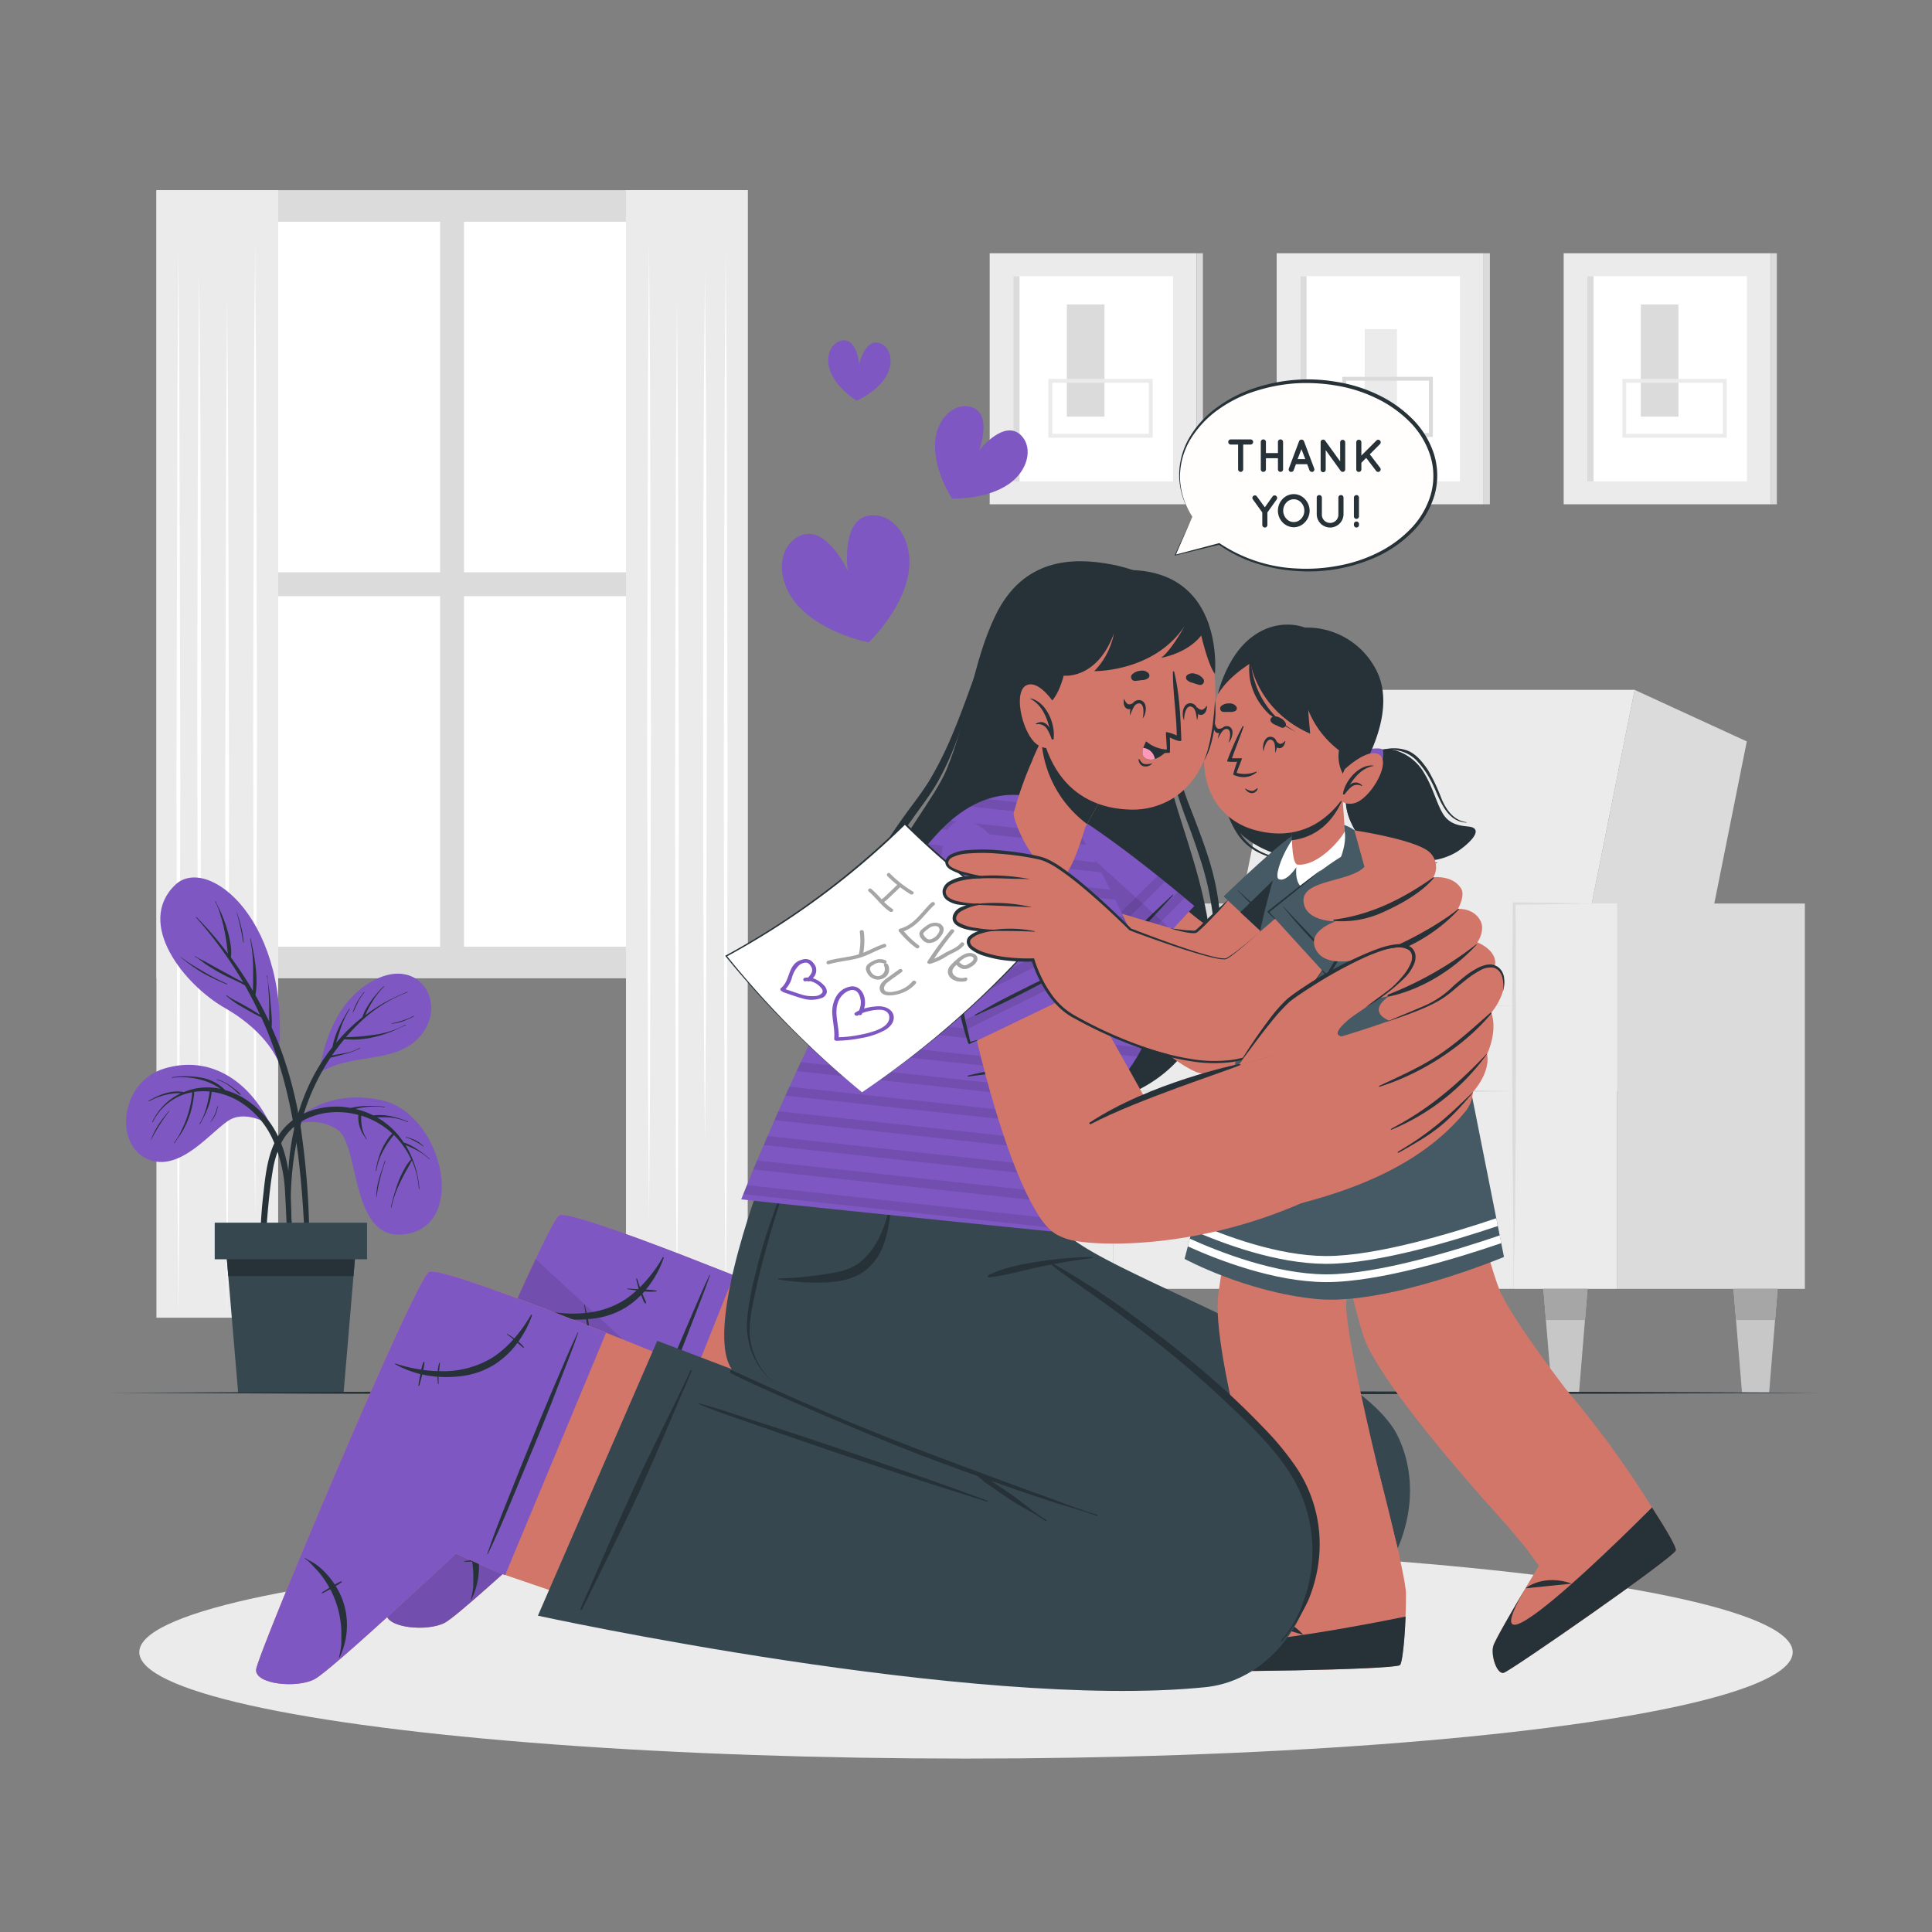 <svg xmlns="http://www.w3.org/2000/svg" viewBox="0 0 500 500"><rect x="0" y="0" width="500" height="500" fill="#808080" stroke="none"/><g id="freepik--background-complete--inject-41"><polygon points="402.21 282.38 433.92 282.38 452.07 191.88 423.04 178.54 402.21 282.38" style="fill:#dbdbdb"></polygon><polygon points="311.43 282.38 402.21 282.38 423.04 178.54 332.26 178.54 311.43 282.38" style="fill:#ebebeb"></polygon><rect x="418.49" y="233.82" width="48.61" height="99.73" transform="translate(885.59 567.38) rotate(180)" style="fill:#dbdbdb"></rect><polygon points="288.11 333.56 301.39 333.56 321.17 233.82 288.11 233.82 288.11 333.56" style="fill:#dbdbdb"></polygon><rect x="391.78" y="233.82" width="26.71" height="99.73" transform="translate(810.28 567.38) rotate(180)" style="fill:#ebebeb"></rect><rect x="261.4" y="233.82" width="26.71" height="99.73" transform="translate(549.51 567.38) rotate(180)" style="fill:#ebebeb"></rect><rect x="288.11" y="282.38" width="103.68" height="51.18" transform="translate(679.89 615.93) rotate(180)" style="fill:#ebebeb"></rect><rect x="288.11" y="260.25" width="103.68" height="22.33" transform="translate(679.89 542.84) rotate(180)" style="fill:#ebebeb"></rect><path d="M412,233.82l-10.08-.18-10.09-.12h-.3v.31l-.11,11.68-.05,11.67c0,7.78-.05,15.56,0,23.34s0,15.56.14,23.34.17,15.56.33,23.34q.25-11.67.34-23.34c.1-7.78.11-15.56.14-23.34s0-15.56,0-23.34l0-11.67-.11-11.68-.31.31,10.09-.13Z" style="fill:#dbdbdb"></path><path d="M288.11,233.82c-.21,7.81-.31,15.62-.39,23.43l-.12,23.43.12,23.43.14,11.72.25,11.71.24-11.71.14-11.72.12-23.43-.12-23.43C288.41,249.44,288.31,241.63,288.11,233.82Z" style="fill:#dbdbdb"></path><path d="M288.11,282.38c8.64.2,17.28.3,25.92.38l25.92.12,25.91-.12,13-.14,13-.24-13-.25-13-.14L340,281.87,314,282C305.39,282.07,296.75,282.17,288.11,282.38Z" style="fill:#dbdbdb"></path><path d="M288.11,260.25c8.64.21,17.28.31,25.92.39l25.92.11,25.91-.11,13-.14,13-.25-13-.25-13-.14L340,259.75l-25.92.12C305.39,260,296.75,260,288.11,260.25Z" style="fill:#dbdbdb"></path><polygon points="448.62 333.55 449.28 341.63 450.82 360.3 457.86 360.3 459.39 341.63 460.05 333.55 448.62 333.55" style="fill:#c7c7c7"></polygon><polygon points="460.05 333.55 448.62 333.55 449.28 341.63 459.39 341.63 460.05 333.55" style="fill:#a6a6a6"></polygon><polygon points="399.43 333.55 400.08 341.63 401.62 360.3 408.66 360.3 410.19 341.63 410.85 333.55 399.43 333.55" style="fill:#c7c7c7"></polygon><polygon points="410.85 333.55 399.43 333.55 400.08 341.63 410.19 341.63 410.85 333.55" style="fill:#a6a6a6"></polygon><polygon points="317.82 333.55 318.48 341.63 320.01 360.3 327.05 360.3 328.59 341.63 329.25 333.55 317.82 333.55" style="fill:#c7c7c7"></polygon><polygon points="329.25 333.55 317.82 333.55 318.48 341.63 328.59 341.63 329.25 333.55" style="fill:#a6a6a6"></polygon><polygon points="268.61 333.55 269.27 341.63 270.81 360.3 277.84 360.3 279.38 341.63 280.04 333.55 268.61 333.55" style="fill:#c7c7c7"></polygon><polygon points="268.61 333.55 269.27 341.63 279.38 341.63 280.04 333.55 268.61 333.55" style="fill:#a6a6a6"></polygon><rect x="40.48" y="49.22" width="153.02" height="203.96" style="fill:#dbdbdb"></rect><rect x="47.73" y="57.39" width="66.17" height="90.72" style="fill:#fff"></rect><rect x="120.08" y="57.39" width="66.17" height="90.72" style="fill:#fff"></rect><rect x="47.73" y="154.29" width="66.17" height="90.72" style="fill:#fff"></rect><rect x="120.08" y="154.29" width="66.17" height="90.72" style="fill:#fff"></rect><rect x="40.48" y="49.22" width="31.51" height="291.8" style="fill:#ebebeb"></rect><polygon points="66.02 63.09 66.26 94.64 66.35 126.19 66.52 189.29 66.35 252.39 66.26 283.94 66.02 315.49 65.77 283.94 65.68 252.39 65.52 189.29 65.68 126.19 65.77 94.64 66.02 63.09" style="fill:#fff"></polygon><polygon points="51.55 70.41 51.79 98.58 51.93 126.75 52.05 183.09 51.93 239.44 51.79 267.61 51.55 295.78 51.3 267.61 51.16 239.44 51.05 183.09 51.17 126.75 51.31 98.58 51.55 70.41" style="fill:#fff"></polygon><polygon points="58.78 77.06 59.02 110.04 59.11 143.03 59.28 209 59.12 274.98 59.03 307.96 58.78 340.95 58.54 307.96 58.45 274.98 58.28 209 58.45 143.03 58.54 110.04 58.78 77.06" style="fill:#fff"></polygon><polygon points="46.17 64.75 46.41 99.28 46.5 133.8 46.67 202.85 46.5 271.9 46.41 306.43 46.17 340.95 45.92 306.43 45.84 271.9 45.67 202.85 45.84 133.8 45.93 99.28 46.17 64.75" style="fill:#fff"></polygon><rect x="161.99" y="49.22" width="31.51" height="291.8" transform="translate(355.5 390.23) rotate(180)" style="fill:#ebebeb"></rect><polygon points="167.97 63.09 168.21 94.64 168.3 126.19 168.47 189.29 168.3 252.39 168.21 283.94 167.97 315.49 167.72 283.94 167.64 252.39 167.47 189.29 167.64 126.19 167.72 94.64 167.97 63.09" style="fill:#fff"></polygon><polygon points="182.44 70.41 182.68 98.58 182.82 126.75 182.93 183.09 182.82 239.44 182.68 267.61 182.44 295.78 182.19 267.61 182.05 239.44 181.94 183.09 182.05 126.75 182.19 98.58 182.44 70.41" style="fill:#fff"></polygon><polygon points="175.2 77.06 175.44 110.04 175.53 143.03 175.7 209 175.53 274.98 175.45 307.96 175.2 340.95 174.96 307.96 174.87 274.98 174.7 209 174.87 143.03 174.96 110.04 175.2 77.06" style="fill:#fff"></polygon><polygon points="187.81 64.75 188.06 99.28 188.15 133.8 188.31 202.85 188.15 271.9 188.06 306.43 187.81 340.95 187.57 306.43 187.48 271.9 187.32 202.85 187.48 133.8 187.57 99.28 187.81 64.75" style="fill:#fff"></polygon><rect x="256.13" y="65.54" width="53.56" height="64.97" style="fill:#ebebeb"></rect><rect x="262.25" y="71.47" width="41.32" height="53.11" style="fill:#fff"></rect><rect x="262.25" y="71.47" width="1.61" height="53.11" style="fill:#dbdbdb"></rect><rect x="309.7" y="65.54" width="1.61" height="64.97" style="fill:#dbdbdb"></rect><rect x="276.1" y="78.79" width="9.74" height="29.03" style="fill:#dbdbdb"></rect><path d="M298.33,113.28h-27V98.06h27Zm-26-1h25V99.06h-25Z" style="fill:#ebebeb"></path><rect x="404.68" y="65.54" width="53.56" height="64.97" style="fill:#ebebeb"></rect><rect x="410.8" y="71.47" width="41.32" height="53.11" style="fill:#fff"></rect><rect x="410.8" y="71.47" width="1.61" height="53.11" style="fill:#dbdbdb"></rect><rect x="458.24" y="65.54" width="1.61" height="64.97" style="fill:#dbdbdb"></rect><rect x="424.64" y="78.79" width="9.74" height="29.03" style="fill:#dbdbdb"></rect><path d="M446.87,113.28h-27V98.06h27Zm-26-1h25V99.06h-25Z" style="fill:#ebebeb"></path><rect x="330.4" y="65.54" width="53.56" height="64.97" style="fill:#ebebeb"></rect><rect x="336.52" y="71.47" width="41.32" height="53.11" style="fill:#fff"></rect><rect x="336.52" y="71.47" width="1.61" height="53.11" style="fill:#dbdbdb"></rect><rect x="383.97" y="65.54" width="1.61" height="64.97" style="fill:#dbdbdb"></rect><rect x="353.18" y="85.2" width="8.35" height="21.11" style="fill:#ebebeb"></rect><path d="M370.82,113.07H347.4V97.52h23.42Zm-22.42-1h21.42V98.52H348.4Z" style="fill:#dbdbdb"></path></g><g id="freepik--Shadow--inject-41"><ellipse cx="250" cy="427.58" rx="213.95" ry="27.54" style="fill:#ebebeb"></ellipse></g><g id="freepik--Plant--inject-41"><path d="M70.06,291.18c-5.81-11.93-16-18.06-27.42-14.68S29.41,295.86,38,299.89s17.1-7.74,21.61-10.16S70.06,291.18,70.06,291.18Z" style="fill:#7E57C2"></path><path d="M75.68,323c0-1.44-.09-2.88-.14-4.32q-.15-4.31-.31-8.61c-.19-5.26-.76-10.41-2.93-15.26a23.69,23.69,0,0,0-9.21-10.61,19.32,19.32,0,0,0-4.84-2.09A11.28,11.28,0,0,0,52.6,279a23,23,0,0,0-8.06-.21c-.1,0-.09.17,0,.15a19.39,19.39,0,0,1,7.62.55,15.87,15.87,0,0,1,3.07,1.19A14.12,14.12,0,0,1,57,281.77a16.37,16.37,0,0,0-7,.07,15,15,0,0,0-2.43.8,7.2,7.2,0,0,0-1.9-.17,11.51,11.51,0,0,0-2.48.36,18.13,18.13,0,0,0-4.71,2.06c-.09,0,0,.17.08.12a17.93,17.93,0,0,1,4.59-1.73,15.73,15.73,0,0,1,2.37-.34,11.45,11.45,0,0,1,1.31,0,15.16,15.16,0,0,0-7.4,7.37c0,.09.09.17.13.08A14,14,0,0,1,49,282.83c.26-.06.52-.09.77-.14a11.51,11.51,0,0,0-.12,1.15c-.08.58-.18,1.16-.29,1.73a30.6,30.6,0,0,1-.93,3.5A27.59,27.59,0,0,1,47,292.45a15.84,15.84,0,0,1-1.94,3.27.08.08,0,1,0,.12.09c.69-1.08,1.49-2.07,2.12-3.19a24,24,0,0,0,1.55-3.33,22.46,22.46,0,0,0,1-3.58c.13-.64.23-1.29.3-1.94a4.31,4.31,0,0,0,.08-1.19,15.76,15.76,0,0,1,4.06-.08c-.51,2.85-1.05,5.82-2.65,8.29-.05.08.09.16.14.07a32.39,32.39,0,0,0,2-4.07,15.49,15.49,0,0,0,1-4.24,18.87,18.87,0,0,1,6.72,2.25,22.26,22.26,0,0,1,8.95,9.79,37,37,0,0,1,3.32,14c.38,6.1.46,12.24,1.07,18.32,0,.4.67.53.74.08A22.22,22.22,0,0,0,75.68,323Z" style="fill:#263238"></path><path d="M62.26,283.19A7,7,0,0,0,60.94,282c-.48-.39-1-.77-1.48-1.12a10.85,10.85,0,0,0-3.29-1.53c-.1,0-.14.13,0,.15a8.67,8.67,0,0,1,3.25,1.6c.49.36,1,.74,1.41,1.13a7.88,7.88,0,0,0,1.33,1.13C62.21,283.38,62.32,283.28,62.26,283.19Z" style="fill:#263238"></path><path d="M43.73,287.52A35,35,0,0,0,41.06,291a21.92,21.92,0,0,0-2,3.93s.05.06.07,0a47.15,47.15,0,0,1,4.69-7.37C43.9,287.55,43.79,287.44,43.73,287.52Z" style="fill:#263238"></path><path d="M56.22,286.34a8.5,8.5,0,0,1-.66,2.15,14,14,0,0,1-1.1,1.92s0,.08.06,0a7.75,7.75,0,0,0,1.85-4.09C56.38,286.28,56.23,286.24,56.22,286.34Z" style="fill:#263238"></path><path d="M74.87,291.47S83.09,281.14,99,284.8c15.08,3.49,22,31.14,6.8,34.45S93.2,297,87.65,292.62C83.58,289.44,77.71,290.12,74.87,291.47Z" style="fill:#7E57C2"></path><path d="M111.21,299.91a30.49,30.49,0,0,0-3.27-2.51,14.35,14.35,0,0,0-3.48-1.74,22.06,22.06,0,0,0-2.07-2.66,20.65,20.65,0,0,0-4.8-3.82l.47,0a23.73,23.73,0,0,1,2.53,0,13.81,13.81,0,0,1,4.89,1.22c.09,0,.16-.1.07-.14a22.61,22.61,0,0,0-4.89-1.48,13.69,13.69,0,0,0-2.48-.21c-.44,0-.89,0-1.33.08l-.26,0A21,21,0,0,0,92,287c.15,0,.29-.09.44-.12a20.94,20.94,0,0,1,2.35-.39,18.43,18.43,0,0,1,4.75.07c.1,0,.12-.13,0-.14a29.62,29.62,0,0,0-4.8-.2,20.11,20.11,0,0,0-4,.52,21.45,21.45,0,0,0-2.9-.33c-5.53-.24-11.56,1.83-15,6.38s-4.07,10.62-4.67,16.12A122.58,122.58,0,0,0,67.65,332c0,.45.67.37.69-.06.21-6.52.44-13,1.06-19.54.29-3,.61-6,1.11-9a26.54,26.54,0,0,1,2.19-7.42,13.59,13.59,0,0,1,5.35-5.76,18,18,0,0,1,7.59-2.34,20.56,20.56,0,0,1,7.12.67,4.75,4.75,0,0,0,0,1.41,7.93,7.93,0,0,0,.35,1.73,8.71,8.71,0,0,0,.66,1.54c.29.54.66,1,1,1.55,0,.08.18,0,.12-.09a7.3,7.3,0,0,1-1.23-3.13,14.43,14.43,0,0,1-.19-1.61c0-.41,0-.82,0-1.23a21.1,21.1,0,0,1,6.93,3.66c.38.31.75.63,1.12,1a7.81,7.81,0,0,0-1.35,1.65,15.93,15.93,0,0,0-1.41,2.52A21.35,21.35,0,0,0,97.25,303c0,.1.13.13.14,0a16,16,0,0,1,1.81-5.23,21.09,21.09,0,0,1,1.41-2.32c.26-.38.54-.76.83-1.13.15-.19.32-.39.47-.61a21.79,21.79,0,0,1,4.5,6.34h0a10.89,10.89,0,0,0-1.86,2.68,24.68,24.68,0,0,0-1.48,3.17,53.88,53.88,0,0,0-1.9,6.47.08.08,0,1,0,.15,0,27.29,27.29,0,0,1,2.25-6.37c.48-1,1-2,1.51-2.94a28.49,28.49,0,0,0,1.49-2.78,20.63,20.63,0,0,1,1.81,7.35c0,.1.16.09.15,0a25.73,25.73,0,0,0-3.56-11.28,30.94,30.94,0,0,1,2.87,1.32,16.17,16.17,0,0,1,3.3,2.31C111.19,300.09,111.29,300,111.21,299.91Z" style="fill:#263238"></path><path d="M99.57,300.49c-.47,1.57-1.07,3.09-1.5,4.67a18,18,0,0,0-.7,4.67s.07,0,.07,0a45.69,45.69,0,0,1,2.28-9.29C99.76,300.44,99.61,300.39,99.57,300.49Z" style="fill:#263238"></path><path d="M109.63,296.61a8.9,8.9,0,0,0-2.11-1.5,13.75,13.75,0,0,0-2.43-.86c-.09,0-.12.12,0,.14a9.63,9.63,0,0,1,2.35,1,17,17,0,0,1,2.15,1.32S109.67,296.65,109.63,296.61Z" style="fill:#263238"></path><path d="M82.68,277.67S84.2,259.11,98,253.1c11.52-5,18.12,7.92,10,15.85C101.38,275.36,90.81,272.47,82.68,277.67Z" style="fill:#7E57C2"></path><path d="M105.42,256.69a58.35,58.35,0,0,0-6.14,2.91,44.12,44.12,0,0,0-4.76,3.16c.23-.47.43-1,.66-1.42a23.91,23.91,0,0,1,1.17-2.1,19.83,19.83,0,0,1,3-3.85c.07-.06,0-.17-.11-.1a31.4,31.4,0,0,0-3.2,3.72,23,23,0,0,0-1.31,2.1,8.63,8.63,0,0,0-.93,2.14l-.15.11a45.67,45.67,0,0,0-6.59,6.45c0-.18.07-.36.12-.53.26-.91.54-1.8.84-2.7a22.88,22.88,0,0,1,2.49-5.41.07.07,0,1,0-.13-.07,42.2,42.2,0,0,0-2.89,5.28,20.16,20.16,0,0,0-1,2.74,11.76,11.76,0,0,0-.45,1.86c-.6.76-1.2,1.53-1.75,2.33-5.93,8.43-8.9,18.63-9.61,28.84a87.07,87.07,0,0,0-.16,9.14,57.47,57.47,0,0,0,.81,9.18.17.17,0,0,0,.33-.05c-.06-2.68-.34-5.36-.39-8a77.42,77.42,0,0,1,.26-8.06,75.14,75.14,0,0,1,3-15.79,56.61,56.61,0,0,1,7-14.85c.58-.12,1.16-.28,1.73-.42l2.07-.55a21,21,0,0,0,3.84-1.41c.09,0,0-.18-.08-.13a12.22,12.22,0,0,1-3.9,1.35c-1.08.21-2.2.35-3.28.6a52.67,52.67,0,0,1,3.21-4.22,23.85,23.85,0,0,0,7.85-.58,33.38,33.38,0,0,0,4-1.25c1.38-.54,2.69-1.22,4.05-1.79.1,0,0-.19-.06-.14a23.17,23.17,0,0,1-8,2.61,48.91,48.91,0,0,1-7.44.61c1-1.12,2-2.22,3.07-3.25a36.24,36.24,0,0,1,12.7-8.27C105.56,256.8,105.51,256.65,105.42,256.69Z" style="fill:#263238"></path><path d="M94.19,256.75a20.73,20.73,0,0,0-1.69,2.47,13.76,13.76,0,0,0-1.22,2.88s0,0,.06,0c.46-.91.85-1.85,1.31-2.76a13.94,13.94,0,0,1,1.65-2.51C94.36,256.78,94.25,256.67,94.19,256.75Z" style="fill:#263238"></path><path d="M107,262.93a14.34,14.34,0,0,1-2.83,1.18,25.43,25.43,0,0,1-2.88.77s0,.09,0,.08a13.88,13.88,0,0,0,3-.65,25.81,25.81,0,0,0,2.79-1.25C107.19,263,107.11,262.88,107,262.93Z" style="fill:#263238"></path><path d="M72,274.33c-.08.81-2.09-6.74-13.75-13.43C47.6,254.82,35,239,45.34,229,53.73,221,75.82,238.53,72,274.33Z" style="fill:#7E57C2"></path><path d="M80,317.57a204.48,204.48,0,0,0-1.85-23.46,105.8,105.8,0,0,0-4.93-21c-.87-2.46-1.86-4.87-2.93-7.25a17,17,0,0,0,0-2.77c-.06-1.19-.17-2.38-.28-3.56s-.22-2.37-.37-3.55-.39-2.36-.44-3.54a.07.07,0,1,0-.14,0,24.86,24.86,0,0,1,.41,3.76c.09,1.14.16,2.29.19,3.44s0,2.29,0,3.44c0,.41,0,.85,0,1.3q-1.65-3.48-3.55-6.83c.79-4.84-.24-9.89-1.22-14.62,0-.1-.17,0-.15,0a41,41,0,0,1,.77,7.5c0,2,0,4-.06,6-.28-.48-.55-.95-.84-1.42q-2.27-3.72-4.85-7.25a11.34,11.34,0,0,0-.11-3.44,27,27,0,0,0-.85-3.77,38.32,38.32,0,0,0-1.29-3.64c-.5-1.23-1.18-2.39-1.67-3.62a.07.07,0,1,0-.13.06A18.39,18.39,0,0,1,57.1,237a32.84,32.84,0,0,1,.95,3.63c.25,1.23.45,2.46.62,3.7.12.82.19,1.67.33,2.5a89.24,89.24,0,0,0-8.17-9.51c-.07-.07-.17,0-.1.11A108.24,108.24,0,0,1,62.59,253.6l.38.65c-.65-.4-1.38-.72-2-1.06l-3.4-1.87c-1.11-.59-2.21-1.2-3.31-1.81-.56-.31-1.12-.64-1.7-.93a13.67,13.67,0,0,1-2-1.1c-.08-.06-.18.07-.08.12,1.12.62,2.11,1.54,3.2,2.23s2.19,1.37,3.33,2c2.07,1.16,4.32,2,6.37,3.19,1.41,2.47,2.72,5,3.92,7.61q-1.86-1.19-3.79-2.27c-.82-.46-1.65-.92-2.49-1.36a12.45,12.45,0,0,1-2.35-1.42c-.08-.06-.18,0-.11.11a22.24,22.24,0,0,0,4.49,3.12c1.5.88,3,1.72,4.57,2.49C68.9,266,70,268.82,71,271.65c4.91,13.9,6.71,28.67,7.57,43.33.26,4.37.39,8.74.45,13.12s-.18,8.73-.17,13.1c0,.13.21.16.23,0,.53-3.88.62-7.82.79-11.72S80.07,321.54,80,317.57Z" style="fill:#263238"></path><path d="M58.78,254.61a56.85,56.85,0,0,1-6.2-3.21,65.49,65.49,0,0,1-5.88-3.73s-.07,0,0,.05a49.35,49.35,0,0,0,5.65,4,57.77,57.77,0,0,0,6.4,3.06C58.8,254.78,58.87,254.65,58.78,254.61Z" style="fill:#263238"></path><path d="M62.17,238.89c-.18-.68-.39-1.34-.62-2a.06.06,0,0,0,0-.07c-.15-.38-.3-.75-.46-1.12a.46.46,0,0,0,0-.14l-.09-.21s0,0,0,0,.08.26.12.38a1.8,1.8,0,0,0,.06.22,54.81,54.81,0,0,1,1.73,7.92.07.07,0,0,0,.14,0A27,27,0,0,0,62.17,238.89Z" style="fill:#263238"></path><polygon points="92.31 320.39 91.48 330.26 88.93 360.36 61.63 360.36 59.08 330.26 58.25 320.39 92.31 320.39" style="fill:#37474f"></polygon><polygon points="92.31 320.39 91.48 330.26 59.08 330.26 58.25 320.39 92.31 320.39" style="fill:#263238"></polygon><rect x="55.57" y="316.43" width="39.42" height="9.47" style="fill:#37474f"></rect></g><g id="freepik--Floor--inject-41"><polygon points="28.43 360.45 83.82 360.21 139.22 360.12 250 359.95 360.78 360.12 416.18 360.21 471.57 360.45 416.18 360.7 360.78 360.79 250 360.95 139.22 360.78 83.82 360.69 28.43 360.45" style="fill:#263238"></polygon></g><g id="freepik--Characters--inject-41"><path d="M309.29,162.06c-2.92-8.74-11.76-14.13-21.71-16s-22.81-1.65-30,13.3c-5.86,12.14-6.9,25.86-12.58,39.74s-35,41.46-16.5,68.17c16.64,24,68,28.86,81.79-1.15,10.9-23.8-8.82-57.81-8-68.64S312.49,171.64,309.29,162.06Z" style="fill:#263238"></path><path d="M307.9,177.41c-2.62,7-4.45,14.43-4.22,22.15a21.68,21.68,0,0,0,1,5.75c.56,1.85,1.21,3.65,1.85,5.44,1.34,3.55,2.66,7.09,3.8,10.66a77.2,77.2,0,0,1,4.06,21.91,59,59,0,0,1-3.71,21.86,51,51,0,0,0,3.91-10.57A55.27,55.27,0,0,0,316,243.35a68.41,68.41,0,0,0-3.64-22.52c-1.18-3.63-2.56-7.2-3.92-10.73s-2.82-7-3.09-10.62a47.82,47.82,0,0,1,.42-11.07A92.35,92.35,0,0,1,307.9,177.41Z" style="fill:#263238"></path><path d="M254,170.11c-2.68,7.15-5.09,14.39-8.11,21.34a91.81,91.81,0,0,1-5.1,10.1c-1.89,3.19-4.29,6.2-6.53,9.3s-4.42,6.3-6.41,9.6a66.44,66.44,0,0,0-5,10.45,41.15,41.15,0,0,0-2.27,11.37,28.62,28.62,0,0,0,2.29,11.34,30.53,30.53,0,0,1-1.24-11.27,40,40,0,0,1,2.77-10.86c2.92-6.93,7.13-13.26,11.63-19.4,2.19-3.12,4.59-6.12,6.54-9.53a74.7,74.7,0,0,0,4.86-10.48A187,187,0,0,0,254,170.11Z" style="fill:#263238"></path><path d="M263.91,219.77c11.36,24.46,31.69,51.33,45.36,57.54,9,4.11,50.37-10.55,67.08-19.41,5.49-2.91-9.26-32.66-16.42-36.6-3.07-1.7-39.9,23.38-43.57,21-6.37-4.17-20.63-16-39.73-29.84C263.77,203.15,257.57,206.14,263.91,219.77Z" style="fill:#d3766a"></path><path d="M285.88,259.46l23.2-25s-19.51-16.74-32.95-24.6-21.84-4.35-11.19,15.77A279.85,279.85,0,0,0,285.88,259.46Z" style="fill:#7E57C2"></path><path d="M303.47,231.58q-5.16,4.72-10.09,9.69c-1.62,1.64-3.26,3.25-4.85,4.91s-3.15,3.56-4.8,5.27c-.11.12.06.32.18.2,1.64-1.6,3.4-3.09,5-4.68s3.35-3.35,5-5q4.93-5,9.63-10.2C303.7,231.64,303.57,231.49,303.47,231.58Z" style="fill:#263238"></path><path d="M303.29,240.69l-17.41,18.77a280.58,280.58,0,0,1-20.95-33.83c-7.11-13.45-5.72-19.48,0-19.64Z" style="opacity:0.1"></path><path d="M301.49,228.18l-22.07,21.94-1.35-2.07,21.52-21.39Zm3.28,2.68-23,22.83,1.38,2,23.45-23.31Zm-19.08,28.33.19.27,5.51-5.94Z" style="opacity:0.1"></path><path d="M307.7,235.94c1.58,1.06,3.15,2.15,4.75,3.18.79.52,1.58,1,2.39,1.54a13.07,13.07,0,0,0,2.42,1.26,3.45,3.45,0,0,0,1.21-.2c.44-.12.89-.27,1.33-.42.88-.32,1.75-.68,2.62-1.06,1.73-.75,3.44-1.58,5.14-2.44,3.41-1.65,6.75-3.48,10.08-5.32,1.66-.91,3.32-1.85,5-2.81l4.95-2.85c-1.53,1.13-3.11,2.2-4.69,3.27s-3.21,2.06-4.84,3.06c-3.26,2-6.62,3.81-10,5.55-1.72.84-3.45,1.64-5.22,2.38-.89.37-1.78.72-2.7,1-.46.15-.92.31-1.4.42a3.88,3.88,0,0,1-1.6.14,12.8,12.8,0,0,1-2.58-1.48c-.79-.54-1.57-1.1-2.33-1.67C310.66,238.35,309.15,237.18,307.7,235.94Z" style="fill:#263238"></path><path d="M100,417.48c-.29,3.82,10.63,4.91,15.18,2.44,1.45-.79,5.54-4.24,10.51-8.63,10.94-9.68,26.07-23.84,26.07-23.84l11.21,5,54.75,18.23L240.78,351s-26.5-11.21-51.69-21.24c-3.87-1.54-7.69-3-11.41-4.48L177,325c-16.91-6.51-30.91-11.43-32.35-10.41C140.78,317.26,100.25,413.63,100,417.48Z" style="fill:#d3766a"></path><path d="M100,417.47c-.29,3.83,10.62,4.92,15.18,2.46,1.44-.79,5.54-4.25,10.5-8.65,11-9.66,26.08-23.83,26.08-23.83l11.21,5,1.83.6,25.15-63-.81-.33-11.42-4.47c-.22-.1-.46-.19-.68-.27-16.9-6.5-30.91-11.43-32.36-10.42C140.77,317.26,100.25,413.64,100,417.47Z" style="fill:#7E57C2"></path><path d="M177.35,361.52l-12.6,31.57-1.82-.6-11.21-5s-15.13,14.17-26.08,23.83c-5,4.4-9.06,7.86-10.5,8.65-4.56,2.46-15.47,1.37-15.18-2.46.23-3.07,26.3-65.57,38.64-91.67Z" style="opacity:0.1"></path><path d="M126.51,403.48a16.76,16.76,0,0,0-2.74.12,16.32,16.32,0,0,0-.27-1.84,16.84,16.84,0,0,0-.53-2,25.89,25.89,0,0,0,3-2.05c.11-.09,0-.25-.15-.19-1,.52-2,1.09-3,1.69a21,21,0,0,0-4.64-7.33,17.08,17.08,0,0,0-2.33-2c-.86-.63-1.82-1-2.71-1.6-.08-.05-.16.08-.07.14a11.29,11.29,0,0,1,2,1.8c.61.64,1.21,1.27,1.78,1.95a25.55,25.55,0,0,1,2.81,4.24,24.42,24.42,0,0,1,1.58,3.77l-.3.19-.78.51c-.28.2-.52.4-.79.61-.06.05,0,.17.07.14.28-.11.55-.2.83-.34l.89-.44.24-.14a26.49,26.49,0,0,1,.72,3.05c-.65.08-1.3.16-1.94.27-.09,0-.06.16,0,.15.65,0,1.31,0,2-.07a25.88,25.88,0,0,1,.31,3c0,1.12,0,2.24,0,3.35a20.3,20.3,0,0,1-.62,3.45c0,.08.11.14.15,0a19.14,19.14,0,0,0,1.87-10,17.58,17.58,0,0,0,2.73-.37A.09.09,0,0,0,126.51,403.48Z" style="fill:#263238"></path><path d="M169.87,334a22.68,22.68,0,0,0-2.74-.25c.17-.2.35-.39.51-.6a26.52,26.52,0,0,0,4.14-7.63c.06-.16-.18-.24-.26-.11a36.67,36.67,0,0,1-5.88,7.71c-.09-.22-.18-.44-.26-.67s-.18-.51-.26-.78a3.75,3.75,0,0,0-.29-.79.08.08,0,0,0-.15.05,3,3,0,0,0,.14.83c.07.27.13.54.2.8s.17.61.26.92l-.18.15-2.72-.16a.08.08,0,0,0,0,.16c.79.13,1.57.24,2.36.34a26,26,0,0,1-2.85,2.27,22.4,22.4,0,0,1-10.07,3.51c-.16-.68-.33-1.36-.48-2,0-.1-.16-.05-.15.05.13.66.21,1.34.3,2a31.35,31.35,0,0,1-5.48.08,40.36,40.36,0,0,1-9.59-1.9c-.09,0-.14.11-.06.16a26.21,26.21,0,0,0,8.56,3,30.18,30.18,0,0,0,6.78.3,21.5,21.5,0,0,0,.42,2.29.16.16,0,0,0,.31-.05,13.75,13.75,0,0,0-.27-2.29c.6-.05,1.2-.1,1.79-.19a20.76,20.76,0,0,0,8.12-2.91,21.65,21.65,0,0,0,3.83-3.13l.33.81c.2.44.37,1.1.8,1.36.07.05.15,0,.16-.1a1.48,1.48,0,0,0-.21-.76c-.12-.27-.24-.53-.35-.8s-.23-.59-.35-.88c.17-.18.33-.38.49-.57a16,16,0,0,0,3.09,0C170,334.18,170,334,169.87,334Z" style="fill:#263238"></path><path d="M183.61,330c-1.77,3.65-3.3,7.43-4.93,11.15s-3.12,7.33-4.65,11q-4.62,11.17-9.08,22.44c-1.67,4.2-3.31,8.41-4.75,12.69,0,.08.11.13.15.05,3.5-7.24,6.47-14.74,9.56-22.17s6.18-14.83,9-22.33c1.62-4.25,3.37-8.48,4.83-12.79C183.8,329.93,183.65,329.87,183.61,330Z" style="fill:#263238"></path><path d="M172.89,403.54s119,27.33,162.81,19.44c21-3.78,36.08-30.74,26-51.4-9.4-19.27-66.85-38.82-83.08-50.16-5.12-3.55-4.57-17.64-4.57-17.64l-42.64-.57s-15.2,24.14-8.76,35.9a3.75,3.75,0,0,0,.37.58l-19.24-7.31Z" style="fill:#37474f"></path><path d="M199.24,371.35C204,361,209.19,351,214,340.7c.09-.2.41-.09.32.11-4.55,10.35-8.76,20.84-13.5,31.11S191,392.33,186,402.53c-.13.26-.56.12-.44-.16C190.14,392,194.52,381.63,199.24,371.35Z" style="fill:#263238"></path><path d="M222.74,340.19c2.94,1.71,5.74,3.7,8.6,5.54s5.65,3.61,8.53,5.33c5.82,3.46,11.78,6.69,17.8,9.77A304.63,304.63,0,0,0,295.24,377c7.18,2.52,14.43,5,21.82,6.82.16,0,.09.28-.08.25-5.37-1.29-10.75-2.56-16.06-4.06,2.82,1.78,5.58,3.63,8.39,5.43a.13.13,0,0,1-.14.22c-3.06-1.85-6.17-3.63-9.21-5.52a.29.29,0,0,1-.09-.43l-2.72-.79q-9.87-3.06-19.46-6.91a238.77,238.77,0,0,1-36.39-18.4q-4.91-3-9.68-6.25a88.65,88.65,0,0,1-9.19-6.8C222.22,340.38,222.51,340.05,222.74,340.19Z" style="fill:#263238"></path><path d="M342.3,221.13a16,16,0,0,1-5.52.92,24.79,24.79,0,0,1-15.72-6.28,9.29,9.29,0,0,1-1.73-2,20,20,0,0,1-2.24-5.42,14.26,14.26,0,0,1,4-14.06,9.63,9.63,0,0,1,8.46-2.87h0a8.68,8.68,0,0,1,1.86.58,9,9,0,0,1,.89.43,13,13,0,0,1,5.87,7.38c1.59,4.56,1.54,9.6,3.12,12.18,1.74,2.83,5.09,3.11,6.1,3.7C350.22,217.3,344.79,220.24,342.3,221.13Z" style="fill:#263238"></path><path d="M336.79,223c-6.63-.3-13.12-1.61-16.83-7.64a22.35,22.35,0,0,1-2.87-7,14.36,14.36,0,0,1,1.41-10.43c.11-.19.45,0,.36.16-2.47,5.65-1.39,11.43,1.54,16.67.21.37.43.73.66,1.06,3.59,5.32,9.52,6.47,15.73,7.07C336.86,222.85,336.86,223,336.79,223Z" style="fill:#263238"></path><path d="M346.31,214.2c-4.5-1.13-5.41-6.22-6.22-10.09a28.74,28.74,0,0,0-1.4-4.72,22.24,22.24,0,0,0-1.93-3.76,9.23,9.23,0,0,0-5.31-3.67,8.45,8.45,0,0,0-3.56-.22s-.06-.06,0-.07a6.44,6.44,0,0,1,1.7-.29h0a10.4,10.4,0,0,1,5,1.25c2.2,1.16,3.46,3.51,4.42,5.71.1.21.18.42.27.63a47.28,47.28,0,0,1,1.89,7.83c.64,3.11,1.93,6.16,5.13,7.3C346.4,214.12,346.37,214.21,346.31,214.2Z" style="fill:#263238"></path><path d="M316.73,201.69c.95,1,5.18,0,7.91-2.31,3.08-2.62,4.53-7.13,4.26-7.94s-3.69-.92-3.69-.92-1.88,4.34-3.9,5.53a20.81,20.81,0,0,1-5.21,1.86Z" style="fill:#7E57C2"></path><path d="M341.3,223.53c-4.84,15.78-15.75,29.81-24.46,38.74-3.49,3.58-32.85.71-42.73-4.14-3.24-1.59,2.15-21.32,6.4-23.46,2.89-1.45,27.21,8.15,29,6.37,3.36-3.26,12-12.35,22.89-20.72C339.75,214.68,343.86,215.17,341.3,223.53Z" style="fill:#d3766a"></path><path d="M283.1,234.64c-8-2.56-17.74-6.22-27-4.15A4.71,4.71,0,0,0,253.5,232c-4.14.86-5,3.07-5,3.07-3.62,2-4.17,4.37-4.17,4.37s-4.85,1.06-4.7,4.1c.16,3.41,6.95,1.26,11.41,2.35,10.22,2.52,25.54,9.33,28.41,10.35Z" style="fill:#d3766a"></path><path d="M263.6,241.06a68,68,0,0,0-9.07-1.7,68.09,68.09,0,0,0-10.1.21.09.09,0,0,1,0-.17,35.9,35.9,0,0,1,19.23,1.52C263.77,241,263.75,241.09,263.6,241.06Z" style="fill:#263238"></path><path d="M266,235.11c-3-.5-8.21-1.34-17.49.12,0,0-.05,0,0-.06A32.07,32.07,0,0,1,266,235C266.22,235,266.21,235.14,266,235.11Z" style="fill:#263238"></path><path d="M267.25,231.89a50.72,50.72,0,0,0-13.74.18s0,0,0,0c6-1.33,8.34-1.13,13.8-.3C267.49,231.75,267.45,231.92,267.25,231.89Z" style="fill:#263238"></path><path d="M263.18,249.74c1.2.86.76,1.49-1.86,1.62s-13.08-1.6-13.37,2.1,14.47,5.21,18.85,5.38a27.15,27.15,0,0,0,12.67-2.56C276.68,255.27,268.63,251.79,263.18,249.74Z" style="fill:#d3766a"></path><path d="M318.05,232.73c-1,1.22-2,2.38-3.11,3.53s-2.16,2.26-3.28,3.36c-.58.54-1.11,1.07-1.77,1.6a1.17,1.17,0,0,1-.7.27,3.43,3.43,0,0,1-.64,0,11.7,11.7,0,0,1-1.19-.13,31,31,0,0,1-4.58-1.14c1.56.19,3.11.43,4.65.56q.57,0,1.14.06a2.93,2.93,0,0,0,.53,0,.58.58,0,0,0,.37-.15c.54-.47,1.12-1,1.67-1.58,1.13-1.08,2.24-2.17,3.4-3.23S316.84,233.73,318.05,232.73Z" style="fill:#263238"></path><path d="M316.66,232l16.28,15.19s8.73-15.79,10.05-25.65-3.48-9.09-9.33-4.72S316.66,232,316.66,232Z" style="fill:#455a64"></path><path d="M320.44,230.48c-.11-.1-.21-.06-.11,0a148.77,148.77,0,0,0,13.72,12.69s.08,0,.05-.06C332.12,240.8,321.59,231.6,320.44,230.48Z" style="fill:#263238"></path><path d="M343,221.58c-1.32,9.87-10,25.65-10,25.65L321,236.09l21.52-21C343.2,216.35,343.41,218.42,343,221.58Z" style="fill:#263238"></path><path d="M377,220.48a16.19,16.19,0,0,1-5.22,2,24.87,24.87,0,0,1-16.67-3,9.72,9.72,0,0,1-2.1-1.66,20,20,0,0,1-3.28-4.86,14.24,14.24,0,0,1,1.13-14.58,9.65,9.65,0,0,1,7.72-4.5h0a8.57,8.57,0,0,1,1.94.19,8.48,8.48,0,0,1,1,.25,12.87,12.87,0,0,1,7.22,6.05c2.48,4.15,3.43,9.1,5.5,11.31,2.27,2.43,5.61,2,6.71,2.41C383.94,215.15,379.2,219.11,377,220.48Z" style="fill:#263238"></path><path d="M371.91,223.37c-6.56,1-13.18,1-18-4.12a22.51,22.51,0,0,1-4.21-6.29,14.42,14.42,0,0,1-.71-10.5c.08-.21.44-.14.39.09-1.29,6,.92,11.48,4.85,16,.28.32.56.63.85.91,4.58,4.49,10.63,4.43,16.83,3.78C372,223.26,372,223.36,371.91,223.37Z" style="fill:#263238"></path><path d="M379.49,212.89c-4.64-.21-6.54-5-8.11-8.64a29.13,29.13,0,0,0-2.32-4.34,21.53,21.53,0,0,0-2.65-3.3,9.23,9.23,0,0,0-5.93-2.54,8.4,8.4,0,0,0-3.53.5s-.07,0,0-.06a6.27,6.27,0,0,1,1.61-.63h0a10.46,10.46,0,0,1,5.19.21c2.39.7,4.09,2.75,5.48,4.71.13.19.26.38.38.57a46.65,46.65,0,0,1,3.43,7.29c1.24,2.92,3.11,5.65,6.48,6.13A.05.05,0,0,1,379.49,212.89Z" style="fill:#263238"></path><path d="M348,206.55c1.13.8,5.07-1,7.28-3.84,2.5-3.19,3-7.9,2.59-8.64s-3.79-.16-3.79-.16-1,4.62-2.72,6.2a20.81,20.81,0,0,1-4.74,2.86Z" style="fill:#7E57C2"></path><path d="M362.17,402.53h-33s-16-52.57-13.86-67.65c2.94-20.33,10.25-72,10.25-72h36.63S350,318.08,348.41,336.93C347.64,346.14,362.17,402.53,362.17,402.53Z" style="fill:#d3766a"></path><path d="M307.68,432.29c1.78.57,52.68-.11,54.61-1.36.73-.47,1.58-9.47,1.58-18.45,0-4.57-7.05-31.59-7.05-31.59l-33,.35,7.89,33.23s-20.39,8.91-22.35,10.51S305.89,431.72,307.68,432.29Z" style="fill:#d3766a"></path><path d="M363.77,418.37c-.26,6.66-.9,12.19-1.48,12.56-1.92,1.25-52.82,1.93-54.61,1.36s-.28-5.71,1.67-7.31c1.06-.86,7.4-3.82,13.06-6.38-6.41,3.31-11.23,6.87,1.5,6.06C335.83,423.9,357.26,419.69,363.77,418.37Z" style="fill:#263238"></path><path d="M322.41,418.6a14.91,14.91,0,0,1,14.89,4.5" style="fill:#263238"></path><path d="M389.18,432.91c1.8-.52,43.63-29.54,44.52-31.65.35-.8-3.52-7.14-8.42-14.67-1-1.62-2.15-3.3-3.28-5a268.65,268.65,0,0,0-16.63-21.92l-28.23,19.78,17.59,20.94,3.53,4.82s-11,18.27-11.78,20.7S387.38,433.43,389.18,432.91Z" style="fill:#d3766a"></path><path d="M433.71,401.26c-.9,2.11-42.72,31.13-44.52,31.65s-3.43-4.58-2.7-7c.46-1.53,5-9.29,8.29-14.86-3.95,6.83-7.18,14,3.76,5.7,9.09-6.91,23.66-21.27,29-26.63C431.32,396,434,400.59,433.71,401.26Z" style="fill:#263238"></path><path d="M394.78,411.06s4.6-3.85,12-1.22" style="fill:#263238"></path><path d="M416.92,374.28,389.7,394.41s-32.61-35.4-36.88-48.77c-5.7-17.87-12-56.76-12-56.76l-4.16-1.32c-5.21-3.29-10.48-20.06-11.08-24.69h48.35s7.05,20.13,3.27,32.58c0,0,8.77,34.51,11.38,39.55C395.37,348.16,416.92,374.28,416.92,374.28Z" style="fill:#d3766a"></path><path d="M378.45,271.08c0,.05-57.21,0-57.63-.34-.21-.16,6-42,12.61-53.15,1.67-2.86,11-7.47,17.48-2.46C364.52,225.69,378.66,270.79,378.45,271.08Z" style="fill:#455a64"></path><path d="M320.82,270.74,306.57,325.8s15.76,8.58,34.08,10.38,48.58-10.88,48.58-10.88l-10.78-54.22Z" style="fill:#455a64"></path><path d="M388.52,321.73c-11.08,3.8-31.49,10.08-45.22,10.08H343c-13.18-.09-27.53-5.61-35.58-9.24l.51-2c7.86,3.55,22.25,9.14,35.09,9.23h.29c13.38,0,33.88-6.33,44.82-10.08Zm-1.28-6.45c-11.13,3.77-30.91,9.78-43.94,9.78H343c-12.26-.08-25.93-5.18-34-8.73l-.51,2c8.21,3.62,21.88,8.67,34.48,8.75h.31c13.37,0,33.07-6,44.33-9.78Z" style="fill:#fff"></path><path d="M376.45,269.18a67.36,67.36,0,0,1-20.7,6.37,69.26,69.26,0,0,1-21.6-.55,74.65,74.65,0,0,1-11.69-3.23.1.1,0,0,0-.08.18,55.09,55.09,0,0,0,21.11,5.24,60.31,60.31,0,0,0,21.89-2.77,54.83,54.83,0,0,0,11.23-5C376.79,269.33,376.63,269.09,376.45,269.18Z" style="fill:#263238"></path><path d="M343.9,211.12c5.21.68,4.81,6.53,2.94,11.21s-5.1,8.08-8.58,7.78-2.76-5.68-2.76-5.68-2.59,4-4.57,3.08S335.76,210.06,343.9,211.12Z" style="fill:#fff"></path><path d="M348,215.12c-.33,1.23-6.51,9.09-12.17,8.65-1.84-.15-1.48-10.25-1.48-10.25l-.14-.75-2-10.53,14.33-8.47S348.08,214.59,348,215.12Z" style="fill:#d3766a"></path><path d="M332.15,202.25l2,10.51.14.76s-.06,1.83,0,3.94c7.77-.9,11.49-6.6,13.16-10.55-.43-6-1-13.14-1-13.14Z" style="fill:#263238"></path><path d="M313.4,184.85c-6.49,22,6,28.39,10.71,29.78,4.31,1.27,19.15,5,27.88-16.2s.54-31.2-9.17-34.61S319.88,162.84,313.4,184.85Z" style="fill:#d3766a"></path><path d="M316.59,184.23a12.05,12.05,0,0,0,1.59,0,2.6,2.6,0,0,0,1.62-.29.81.81,0,0,0,.21-1,2,2,0,0,0-1.85-.89,2.93,2.93,0,0,0-2.05.62A.87.87,0,0,0,316.59,184.23Z" style="fill:#263238"></path><path d="M331.66,188.31a14.44,14.44,0,0,1-1.44-.66,2.51,2.51,0,0,1-1.35-.94.83.83,0,0,1,.21-1,2,2,0,0,1,2.06,0,3,3,0,0,1,1.59,1.43A.87.87,0,0,1,331.66,188.31Z" style="fill:#263238"></path><path d="M325.36,204c-.43.31-.87.75-1.44.7a4.05,4.05,0,0,1-1.6-.64c-.05,0-.1,0-.08.06a2.11,2.11,0,0,0,1.83,1.15,1.66,1.66,0,0,0,1.43-1.17C325.53,204,325.42,204,325.36,204Z" style="fill:#263238"></path><path d="M320.17,197.13s-.81,2.21-1,3.29c0,.1.22.21.58.31h.05a5.25,5.25,0,0,0,5.38-.84.11.11,0,0,0-.13-.18,7.89,7.89,0,0,1-5,.32c0-.31,1.52-3.78,1.34-3.79-.74,0-2.07,0-2.56,0,.49-1.45,2.09-5.5,3-8.14.06-.17-.19-.28-.26-.13a72.62,72.62,0,0,0-4,9C317.44,197.2,319.7,197.22,320.17,197.13Z" style="fill:#263238"></path><path d="M330,192.83a1.76,1.76,0,0,0,.31.46,1,1,0,0,0,.78.35c.92,0,1.41-.9,1.56-1.83,0-.06,0-.11-.06-.06-.43.43-.92.87-1.44.73a1.87,1.87,0,0,1-.85-.74A4.73,4.73,0,0,1,330,192.83Z" style="fill:#263238"></path><path d="M330.5,192.64a2.47,2.47,0,0,0-.35-1.22,1.7,1.7,0,0,0-1.15-.73,1.51,1.51,0,0,0-1.31.45,2.55,2.55,0,0,0-.62,1.07,3.76,3.76,0,0,0-.16.74,3.33,3.33,0,0,0,.1,1.54,5.6,5.6,0,0,1,.23-1.11,6,6,0,0,1,.37-.95c.31-.62.77-1.11,1.29-1s.89.58,1,1.27a11,11,0,0,1,.1,2.17A5,5,0,0,0,330.5,192.64Z" style="fill:#263238"></path><path d="M316.1,189.41a1.23,1.23,0,0,1-.46.25,1,1,0,0,1-.82-.06c-.78-.44-.77-1.46-.47-2.33,0-.06.06-.09.08,0,.16.58.37,1.2.87,1.33a1.81,1.81,0,0,0,1.06-.24A5.3,5.3,0,0,0,316.1,189.41Z" style="fill:#263238"></path><path d="M315.89,189a2.25,2.25,0,0,1,.84-.9A1.62,1.62,0,0,1,318,188a1.53,1.53,0,0,1,.91,1,2.81,2.81,0,0,1,0,1.22,5.44,5.44,0,0,1-.2.72,3.18,3.18,0,0,1-.79,1.29,4.65,4.65,0,0,0,.31-1.07,7,7,0,0,0,.12-1c0-.68-.15-1.32-.64-1.47s-1,.09-1.43.64a10.84,10.84,0,0,0-1.07,1.84A4.94,4.94,0,0,1,315.89,189Z" style="fill:#263238"></path><path d="M349.89,203.18a9.74,9.74,0,0,1-3.36-9,24.64,24.64,0,0,1-7.95-10.41c0,.51.31,4.21.5,6.1-13.68-6-15.43-18.24-15.43-18.24-5.78,3.73-7.44,6.58-8.47,8,0,0,2.05-9.07,8-14.12,7.3-6.18,14.52-3.09,14.52-3.09A20.13,20.13,0,0,1,356,173.09C362.83,185.61,349.89,203.18,349.89,203.18Z" style="fill:#263238"></path><path d="M328.77,185a26.25,26.25,0,0,0,6.69,4.42s0,0,0,0a22.32,22.32,0,0,1-11-14,15.84,15.84,0,0,1-.56-6.05.12.12,0,0,0-.23,0,18.5,18.5,0,0,0-.24,6.07,16,16,0,0,0,2,5.59,17.79,17.79,0,0,0,3.31,4.07Z" style="fill:#263238"></path><path d="M348,199.09s6.33-6,9.16-3.63-2.92,11.83-6.94,12.46a3.88,3.88,0,0,1-4.69-3.08Z" style="fill:#d3766a"></path><path d="M355.44,198.13c.06,0,.05.09,0,.1-2.84.53-4.72,2.68-6.19,5a2.14,2.14,0,0,1,3.25.06c.06.06,0,.16-.09.13a2.4,2.4,0,0,0-2.75.29,12,12,0,0,0-1.65,1.83c-.17.21-.57,0-.42-.25l0-.06C348.23,201.89,351.78,197.73,355.44,198.13Z" style="fill:#263238"></path><path d="M66.28,432.1C66,435.92,76.9,437,81.46,434.54c1.44-.79,5.53-4.24,10.51-8.63C102.9,416.23,118,402.07,118,402.07l11.2,5,53.13,18.17,24.72-59.69s-26.49-11.2-51.68-21.24c-3.87-1.54-7.69-3-11.41-4.48l-.69-.27c-16.9-6.5-30.91-11.42-32.34-10.41C107.1,331.88,66.57,428.26,66.28,432.1Z" style="fill:#d3766a"></path><path d="M66.28,432.1c-.29,3.82,10.63,4.92,15.18,2.44,1.45-.79,5.54-4.25,10.51-8.63,10.93-9.68,26.08-23.84,26.08-23.84l11.19,5.05,1.49.52,26.12-62.72-1.45-.57c-3.86-1.54-7.68-3-11.39-4.48-.24-.09-.47-.18-.69-.28-16.92-6.5-30.91-11.41-32.36-10.4C107.1,331.87,66.57,428.25,66.28,432.1Z" style="fill:#7E57C2"></path><path d="M89.4,416.69a18.59,18.59,0,0,0-2.52-6.21c.52-.32,1-.64,1.54-1,.15-.1,0-.31-.15-.24-.56.26-1.1.54-1.63.84a23.59,23.59,0,0,0-2.59-3.24,16.56,16.56,0,0,0-2.34-2c-.85-.62-1.82-1-2.7-1.6-.09-.05-.16.09-.08.14a11.33,11.33,0,0,1,2,1.8c.61.64,1.22,1.27,1.78,1.95a24.73,24.73,0,0,1,2.54,3.78l-.81.52-.6.37a2.24,2.24,0,0,0-.58.43c-.06.06,0,.14.08.13a2.45,2.45,0,0,0,.66-.3l.62-.33.85-.44a.41.41,0,0,1,.05.09,25.11,25.11,0,0,1,2.82,10.73c0,1.12,0,2.24,0,3.35a21.31,21.31,0,0,1-.61,3.45c0,.08.1.14.14.06A19.33,19.33,0,0,0,89.4,416.69Z" style="fill:#263238"></path><path d="M134.72,347.69l-.56-.5a26.92,26.92,0,0,0,3.52-6.77c0-.16-.19-.24-.27-.11a38.4,38.4,0,0,1-4.33,6.09c-.56-.41-1.14-.81-1.73-1.17-.09-.05-.16.08-.07.14.55.39,1.08.81,1.6,1.24a27,27,0,0,1-5.12,4.53,24.23,24.23,0,0,1-14.12,3.7c.06-.69.14-1.37.21-2.06,0-.12-.18-.13-.21,0a11.84,11.84,0,0,0-.36,2.06c-.46,0-.93,0-1.4-.06-.77-.05-1.55-.14-2.33-.24,0-.14.07-.29.09-.43a12.44,12.44,0,0,0,.22-1.49.15.15,0,0,0-.29-.07,10.79,10.79,0,0,0-.55,1.91,40.28,40.28,0,0,1-6.72-1.58c-.09,0-.14.11-.06.16a26.55,26.55,0,0,0,6.55,2.57c-.18,1-.36,1.93-.5,2.91-.05.14.18.2.23.05.28-.95.52-1.9.76-2.86.5.11,1,.23,1.52.31.8.13,1.62.22,2.43.28a18,18,0,0,0,.11,1.81c0,.1.16.1.16,0,0-.6,0-1.2,0-1.8a29.38,29.38,0,0,0,6.29-.23,20.76,20.76,0,0,0,8.12-2.91,22.29,22.29,0,0,0,5.6-5.1c.14-.18.26-.37.4-.56l.54.46c.33.29.66.59,1,.85.08.06.2-.07.14-.15A7.58,7.58,0,0,0,134.72,347.69Z" style="fill:#263238"></path><path d="M149.5,344.88c-1.77,3.65-3.3,7.43-4.92,11.15s-3.13,7.33-4.65,11q-4.63,11.19-9.08,22.44c-1.67,4.2-3.31,8.41-4.75,12.69,0,.08.1.13.14.05,3.51-7.24,6.48-14.74,9.57-22.17s6.17-14.83,9-22.33c1.62-4.25,3.37-8.47,4.82-12.79C149.69,344.85,149.54,344.79,149.5,344.88Z" style="fill:#263238"></path><path d="M271.4,303.5l-73.32-1.1S182.53,342,189,353.74s74,28.59,74,28.59L170.1,347l-30.89,71.14s112.87,24.6,172.74,18.5c22.47-2.29,36.57-31.64,23.41-54.19-13.85-23.72-64.09-56.18-64.09-56.18Z" style="fill:#37474f"></path><path d="M189.46,354.63c28.42,13,40.14,17.6,69.46,28.42q6.1,2.25,12.23,4.46c4.24,1.52,8.44,3.27,12.78,4.49.21.05.1.4-.1.32-3.74-1.4-7.62-2.4-11.41-3.64s-7.42-2.45-11.11-3.74c-1.59-.55-3.18-1.13-4.77-1.69l1,.66c1.46,1,2.92,2,4.36,3,3,2.09,5.72,4.56,8.84,6.42.19.11,0,.42-.18.29-3-2.1-6.3-3.67-9.34-5.66-1.47-1-2.91-2-4.35-3A30,30,0,0,1,253,382c-4.67-1.67-9.33-3.37-14-5.14-14.6-5.57-42.15-17.54-49.93-21.5C188.71,355.15,189,354.44,189.46,354.63Z" style="fill:#263238"></path><path d="M163.92,385.35c4.74-10.31,10-20.39,14.78-30.65.09-.2.41-.09.32.11-4.56,10.35-8.77,20.84-13.5,31.11s-9.89,20.41-14.87,30.61c-.12.26-.55.12-.43-.16C154.81,406,159.19,395.63,163.92,385.35Z" style="fill:#263238"></path><path d="M272.6,327.05a200.24,200.24,0,0,1,23.15,15.37c7.36,5.45,14.48,11.21,21.27,17.35,3.43,3.1,6.74,6.34,9.93,9.67a74.58,74.58,0,0,1,8.43,10.18A35.76,35.76,0,0,1,341.46,402a38,38,0,0,1-2.91,12.23,45,45,0,0,1-6.79,10.48c-.1.13-.29-.06-.18-.19a28.69,28.69,0,0,0,5.73-10,37.84,37.84,0,0,0-2.86-32.28c-4.5-7.47-11.12-13.66-17.41-19.61a263.47,263.47,0,0,0-20.39-17.36c-4-3.06-8-6-12.1-8.95s-8.24-5.73-12.23-8.79A.27.27,0,0,1,272.6,327.05Z" style="fill:#263238"></path><path d="M255.8,330c4.29-2.08,9-2.89,13.47-3.58a100.33,100.33,0,0,1,13.5-1.12c.12,0,.11.24,0,.26-4.58.56-9.15,1.36-13.69,2.31s-8.8,2.24-13.23,2.73C255.59,330.63,255.59,330.11,255.8,330Z" style="fill:#263238"></path><path d="M201.43,330.87a89.73,89.73,0,0,0,11.68-1.06c3.2-.46,6.49-.93,9.16-2.93,5.19-3.9,7.31-10.76,8.41-16.88,0-.15.28-.11.26,0-.89,6.66-1.19,14.31-7,18.78-2.9,2.22-6.39,2.89-10,3.11a61.8,61.8,0,0,1-12.52-.77A.15.15,0,0,1,201.43,330.87Z" style="fill:#263238"></path><path d="M193.36,341.43A79.15,79.15,0,0,1,195.42,330c.92-3.87,2-7.69,3.24-11.47,1.39-4.3,3-8.52,4.69-12.7.07-.15.31-.08.25.08-2.42,7.07-4.62,14.24-6.47,21.49q-1.37,5.4-2.45,10.85c-.7,3.55-1.06,7.12-.06,10.65a18.7,18.7,0,0,0,5.87,9.14s0,.07,0,0A19.16,19.16,0,0,1,193.36,341.43Z" style="fill:#263238"></path><path d="M180.82,363.18c5,1.29,9.79,3,14.66,4.57s9.73,3.16,14.59,4.78c9.72,3.23,19.4,6.59,29.08,9.93,5.49,1.9,10.95,3.93,16.41,5.92.16.06.09.3-.07.25q-29.34-9.11-58.31-19.33c-5.49-1.93-11.05-3.71-16.41-5.95A.09.09,0,1,1,180.82,363.18Z" style="fill:#263238"></path><path d="M288.89,280.75l.68,39.72S213,312.78,191.82,310.4c0,0,28.34-72.3,52.2-96.14,11.94-11.92,25.31-10.44,33.49-1.41,2.07,2.28,18.54,31.64,20.72,44.78C300.12,269.22,288.89,280.75,288.89,280.75Z" style="fill:#7E57C2"></path><path d="M276.12,211.45l-24.91-2.72a23.5,23.5,0,0,1,4.37-1.94l16.85,1.83A22.07,22.07,0,0,1,276.12,211.45Zm3.51,4.63L246,212.41c-.67.57-1.33,1.19-2,1.85l-.32.33,37.45,4.08C280.59,217.71,280.09,216.84,279.63,216.08Zm4,7.11-43.46-4.74c-.62.71-1.22,1.45-1.84,2.22h0l46.69,5.09C284.58,224.88,284.11,224,283.66,223.19Zm3.7,7.07-52-5.67c-.54.73-1.07,1.48-1.61,2.25l54.86,6C288.23,232,287.8,231.1,287.36,230.26Zm3.45,7-59.68-6.51c-.5.75-1,1.5-1.47,2.27l62.32,6.8C291.6,239,291.2,238.15,290.81,237.3Zm3.11,7L227.18,237c-.46.75-.91,1.51-1.36,2.27l69.12,7.54C294.61,246,294.27,245.18,293.92,244.32Zm2.63,7-73.07-8-1.29,2.29,75.14,8.19Q297,252.58,296.55,251.27Zm1.76,6.86L220,249.59l-1.23,2.3,79.68,8.69A16.82,16.82,0,0,0,298.31,258.13Zm-81.68-2.23-1.19,2.3,81.82,8.92a23.49,23.49,0,0,0,.65-2.36Zm-3.22,6.31c-.39.77-.78,1.54-1.15,2.31l82.05,8.94c.43-.72.85-1.49,1.25-2.29Zm-3.13,6.34-1.11,2.3,80.71,8.8c.48-.56,1.09-1.31,1.78-2.22Zm78.66,15.25-81.69-8.91q-.54,1.17-1.08,2.31l82.81,9Zm.12,6.68-84.75-9.24q-.54,1.17-1.05,2.31l85.84,9.36Zm.11,6.68-87.72-9.57-1,2.32,88.78,9.68Zm.12,6.68L198.66,294c-.34.8-.68,1.57-1,2.32l91.67,10Zm.11,6.69-93.46-10.19-1,2.31L289.44,313Zm.11,6.68L193.3,306.72c-.39.95-.7,1.73-.94,2.33l97.2,10.59Z" style="opacity:0.1"></path><path d="M260.15,273.33a85.27,85.27,0,0,1,12.38.31c2,.23,4.06.56,6.08.92,1,.19,2,.34,3,.48a13.2,13.2,0,0,0,3.2.16c.09,0,.11.13,0,.14a22,22,0,0,1-3,.36,20.54,20.54,0,0,1-2.93-.14c-2.08-.21-4.14-.52-6.21-.76-4.17-.48-8.35-.95-12.55-1.12C260,273.67,260,273.34,260.15,273.33Z" style="fill:#263238"></path><path d="M250.58,278.34a92.46,92.46,0,0,1,10-1.89c1.7-.21,3.39-.33,5.09-.4.82,0,1.63-.05,2.45-.06s1.79.1,2.69.08c.09,0,.11.14,0,.14-.84.05-1.68.24-2.52.33l-2.53.29c-1.69.19-3.38.4-5.07.58-3.39.35-6.75.74-10.12,1.21C250.43,278.65,250.41,278.39,250.58,278.34Z" style="fill:#263238"></path><path d="M262.33,210.48c-.09,1.75,4.64,14.63,12.22,16.45,2.47.59,6.28-12.75,6.28-12.75l.51-.92,7.07-12.89-13.17-15.08-1.95-2s-1.7,3.65-3.77,8.22l-.3.65c-.12.26-.25.5-.35.74-.32.68-.64,1.38-.95,2.08-.23.53-.47,1-.69,1.61s-.47,1.11-.71,1.67A95.79,95.79,0,0,0,262.33,210.48Z" style="fill:#d3766a"></path><path d="M269.52,191.46a29.44,29.44,0,0,0,11.82,21.8l7.07-12.89-13.17-15.08-1.95-2S271.59,186.89,269.52,191.46Z" style="fill:#263238"></path><path d="M314.53,181.27c-.54,25.79-16.06,28.38-21.62,28.26-5.05-.11-22.23-1.13-24.36-26.85s10-33.62,21.61-34S315.07,155.47,314.53,181.27Z" style="fill:#d3766a"></path><path d="M310.42,177.26a16.91,16.91,0,0,1-1.71-.53,2.91,2.91,0,0,1-1.63-.86.92.92,0,0,1,.1-1.12,2.29,2.29,0,0,1,2.29-.33,3.4,3.4,0,0,1,2,1.37A1,1,0,0,1,310.42,177.26Z" style="fill:#263238"></path><path d="M293.69,176.22a17.44,17.44,0,0,0,1.77-.21,2.87,2.87,0,0,0,1.76-.56.9.9,0,0,0,.1-1.11,2.26,2.26,0,0,0-2.18-.74,3.37,3.37,0,0,0-2.2,1A1,1,0,0,0,293.69,176.22Z" style="fill:#263238"></path><path d="M294.84,196.47c.35.47.68,1.1,1.31,1.25a4.87,4.87,0,0,0,1.93-.15.06.06,0,0,1,.06.1,2.39,2.39,0,0,1-2.35.6,1.88,1.88,0,0,1-1.13-1.74C294.65,196.42,294.79,196.4,294.84,196.47Z" style="fill:#263238"></path><path d="M302.76,190.85s.11,2.64,0,3.88c0,.11-.31.14-.73.12a0,0,0,0,1,0,0,5.89,5.89,0,0,1-5.48-2.73c-.08-.13.09-.24.2-.15a8.92,8.92,0,0,0,5.2,2c.12-.34-.35-4.53-.15-4.52a10.55,10.55,0,0,1,2.74.9c-.07-5.52-1-11-1-16.49a.17.17,0,0,1,.33,0c1.41,5.65,1.64,12,1.86,17.7C305.68,192.27,303.23,191.1,302.76,190.85Z" style="fill:#263238"></path><path d="M301.89,194.37a7.23,7.23,0,0,1-3,2.06,3.23,3.23,0,0,1-2,0c-1.4-.46-1.35-1.77-1-2.87a8.09,8.09,0,0,1,.74-1.67A9.3,9.3,0,0,0,301.89,194.37Z" style="fill:#263238"></path><path d="M298.87,196.43a3.23,3.23,0,0,1-2,0c-1.4-.46-1.35-1.77-1-2.87A3.35,3.35,0,0,1,298.87,196.43Z" style="fill:#ff99ba"></path><path d="M293.24,183.05a1.63,1.63,0,0,1-.49.36,1.09,1.09,0,0,1-.95.06c-.95-.35-1.11-1.48-.92-2.5,0-.07.06-.11.09,0,.28.61.62,1.26,1.22,1.32a2.07,2.07,0,0,0,1.16-.44A5.84,5.84,0,0,0,293.24,183.05Z" style="fill:#263238"></path><path d="M292.8,182.66a2.7,2.7,0,0,1,.83-1.13,1.89,1.89,0,0,1,1.48-.32,1.68,1.68,0,0,1,1.19,1,3,3,0,0,1,.23,1.36,5.58,5.58,0,0,1-.11.82,3.81,3.81,0,0,1-.71,1.57,5.41,5.41,0,0,0,.19-1.24,6.06,6.06,0,0,0,0-1.13c-.07-.76-.37-1.45-.95-1.54s-1.15.26-1.54.93a12.24,12.24,0,0,0-.94,2.21A5.55,5.55,0,0,1,292.8,182.66Z" style="fill:#263238"></path><path d="M309.63,184.29a1.62,1.62,0,0,0,.41.45,1.09,1.09,0,0,0,.91.26c1-.15,1.39-1.22,1.41-2.26,0-.07,0-.12-.08-.06-.4.54-.87,1.11-1.46,1a2.08,2.08,0,0,1-1.05-.67A5.61,5.61,0,0,1,309.63,184.29Z" style="fill:#263238"></path><path d="M310,183.91a2.74,2.74,0,0,0-.56-1.28,1.9,1.9,0,0,0-1.38-.64,1.71,1.71,0,0,0-1.37.69,3.15,3.15,0,0,0-.53,1.28,5.69,5.69,0,0,0-.06.83,3.6,3.6,0,0,0,.35,1.68,5.72,5.72,0,0,1,.08-1.25,7.37,7.37,0,0,1,.26-1.1c.25-.73.69-1.34,1.27-1.29s1.07.5,1.3,1.24a12.49,12.49,0,0,1,.43,2.36A5.33,5.33,0,0,0,310,183.91Z" style="fill:#263238"></path><path d="M269,182.76c4.2.86,6.28-7.9,6.28-7.9s8.6,1.09,13-10.93a19.19,19.19,0,0,1-5.08,9.76s15.38.28,23.35-11.62c0,0-3.36,6.15-6,8.15,0,0,6.58-1,10.33-5.76,0,0,1.75,7.66,3.54,9.94,0,0,2.68-26.63-22.27-26.88,0,0-15.53-.89-22.59,10.61S269,182.76,269,182.76Z" style="fill:#263238"></path><path d="M274.32,184.31s-4.74-8.61-8.59-7S264.84,191,268.94,193a4.36,4.36,0,0,0,6.06-1.7Z" style="fill:#d3766a"></path><path d="M266.67,180.74a.06.06,0,0,0,0,.11c2.86,1.54,4.14,4.48,4.93,7.48-.77-1.21-1.91-1.94-3.51-1.05-.09.05,0,.18.06.17A2.69,2.69,0,0,1,271,188.7a12.84,12.84,0,0,1,1.15,2.53c.11.28.61.19.54-.13,0,0,0,0,0-.07C273.11,187.22,270.72,181.57,266.67,180.74Z" style="fill:#263238"></path><path d="M311.56,196.92a23.46,23.46,0,0,0,1.27-3.88,39.27,39.27,0,0,0,.79-4c.25-1.34.37-2.7.52-4.06s.22-2.72.33-4.09c0,.69.06,1.37.09,2.06l0,2.06a40.34,40.34,0,0,1-.4,4.1,32.65,32.65,0,0,1-.92,4A16.09,16.09,0,0,1,311.56,196.92Z" style="fill:#263238"></path><path d="M261.11,222.65c4.76,7.54,36.17,62.8,37.76,66.23,0,0-6,40-25.13,30.76-12.44-6-27.79-71.57-27.93-95.73C245.75,212.82,251.12,206.82,261.11,222.65Z" style="fill:#d3766a"></path><path d="M251.09,270.16l30.74-14.76s-12-22.73-21.63-35S241.47,208.39,244,231A280.4,280.4,0,0,0,251.09,270.16Z" style="fill:#7E57C2"></path><path d="M275.4,243.85l-27.28,13.41c.18.85.34,1.67.51,2.44l28-13.76C276.22,245.27,275.82,244.57,275.4,243.85Zm3.28,5.78L249.56,264c.21.89.4,1.69.56,2.4l29.72-14.61C279.5,251.1,279.11,250.4,278.68,249.63Z" style="opacity:0.1"></path><path d="M277.35,250q-6.39,2.83-12.64,6c-2,1-4.12,2.05-6.15,3.13s-4.12,2.36-6.23,3.47c-.15.08-.05.32.11.24,2.07-1,4.2-1.85,6.28-2.83s4.23-2.12,6.35-3.18q6.26-3.16,12.36-6.63C277.55,250.13,277.48,249.94,277.35,250Z" style="fill:#263238"></path><path d="M280.58,256c.39-.24.79-.49,1.2-.72l-.06.18c-1.27-1.85-2.42-3.77-3.61-5.67s-2.27-3.86-3.35-5.81-2.16-3.92-3.15-5.93-2-4-2.88-6.08c1.3,1.83,2.5,3.72,3.67,5.63s2.3,3.84,3.41,5.78,2.16,3.92,3.2,5.91,2,4,2.94,6l.06.14-.12,0C281.46,255.69,281,255.84,280.58,256Z" style="fill:#263238"></path><path d="M272.36,233.78a13.35,13.35,0,0,1,1,3.27,12.94,12.94,0,0,1,.18,3.41,13.35,13.35,0,0,1-1-3.27A12.92,12.92,0,0,1,272.36,233.78Z" style="fill:#263238"></path><path d="M252.9,269.16c-.61.11-1.2.33-1.81.45-.39-2.13-1-4.26-1.44-6.37s-1-4.5-1.47-6.76c-.91-4.47-1.61-9-2.46-13.46-.47-2.53-.9-5.06-1.31-7.6,0-.12-.23-.09-.23,0q.25,3.67.69,7.34l-.21-.58c-.35-1-.69-1.95-1-2.94,0-.06-.11,0-.1,0a15.08,15.08,0,0,0,.86,3.09c.16.41.35.81.54,1.21.23,1.81.48,3.62.79,5.43.75,4.5,1.67,9,2.73,13.41a71,71,0,0,0,2.09,7.59.31.31,0,0,0,.44.17c.62-.36,1.32-.57,1.95-.9C253.06,269.26,253,269.14,252.9,269.16Z" style="fill:#263238"></path><path d="M223.09,282.68a241.37,241.37,0,0,1-35.15-35.26,206.46,206.46,0,0,0,46.23-34.29,206,206,0,0,0,35.73,28.34A237.05,237.05,0,0,1,223.09,282.68Z" style="fill:#fff"></path><path d="M223.09,282.68a240.64,240.64,0,0,1-35.3-35.18l-.11-.13.15-.09A205.83,205.83,0,0,0,234,213l.18-.18.18.18A206,206,0,0,0,270,241.32l.16.1-.12.15A236.77,236.77,0,0,1,223.09,282.68Zm0,0a237,237,0,0,0,46.65-41.31l0,.24A205.68,205.68,0,0,1,234,213.3h.36a206.4,206.4,0,0,1-46.3,34.25l0-.22A240.69,240.69,0,0,0,223.09,282.68Z" style="fill:#263238"></path><path d="M236.26,230.73a29.27,29.27,0,0,1-5.94-4.68c-.42-.43-1.06.25-.65.68A29,29,0,0,0,232.2,229c-.67.64-1.33,1.29-2,1.92l-1.05,1a5.23,5.23,0,0,1-1,.8,30.24,30.24,0,0,0-2.65-2.66c-.47-.4-1.14.26-.67.66,1.94,1.62,3.29,3.77,5.47,5.2.53.34,1.2-.34.68-.68a12.89,12.89,0,0,1-2.18-1.83,4.76,4.76,0,0,0,.93-.73c.39-.36.77-.71,1.14-1.07.71-.67,1.41-1.35,2.1-2a31.33,31.33,0,0,0,2.67,1.82C236.15,231.74,236.8,231.05,236.26,230.73Z" style="fill:#a6a6a6"></path><path d="M237.76,244.65A23.82,23.82,0,0,1,233.9,241c3.57-1.26,5.42-4.5,7.94-6.83.45-.42-.33-1-.79-.57-2.53,2.34-4.37,5.75-8.16,6.75a.44.44,0,0,0-.26.68,24.55,24.55,0,0,0,4.45,4.3C237.59,245.73,238.27,245,237.76,244.65Z" style="fill:#a6a6a6"></path><path d="M243.26,242.59c.79-.88,1.47-2.26.44-3.2l-.07,0a.36.36,0,0,0-.18-.26,3.39,3.39,0,0,0-3.21.16,9,9,0,0,0-1.48,1.09,2,2,0,0,0-.84,1.25,2.17,2.17,0,0,0,.65,1.41,2.55,2.55,0,0,0,1.53,1A3.56,3.56,0,0,0,243.26,242.59Zm-2.62.53a1.19,1.19,0,0,1-1-.42,2.61,2.61,0,0,1-.68-.94c-.09-.29.25-.55.46-.74a9.86,9.86,0,0,1,1-.8,2.49,2.49,0,0,1,2.33-.43.4.4,0,0,0,.09.15c.59.53.25,1.28-.18,1.82A3.16,3.16,0,0,1,240.64,243.12Z" style="fill:#a6a6a6"></path><path d="M249.46,244.59c.37-.49-.46-1-.83-.54-.95,1.26-2.71,1.81-4.12,2.6a23.46,23.46,0,0,1-2.8,1.5,83.86,83.86,0,0,1,5.14-6.93c.4-.48-.42-1-.82-.55a84.22,84.22,0,0,0-6,8.16c-.25.39.28.69.68.61a15.34,15.34,0,0,0,4.43-2.06C246.64,246.52,248.46,245.94,249.46,244.59Z" style="fill:#a6a6a6"></path><path d="M249.77,253a3,3,0,0,1-3-.76,1.43,1.43,0,0,1-.25-1.24,3.51,3.51,0,0,1,1-1.28h0a4.59,4.59,0,0,0,1.5,1,2.79,2.79,0,0,0,2.27-.5,3.26,3.26,0,0,0,1.66-1.76,1.41,1.41,0,0,0-1-1.64c-1.64-.69-3.37.62-4.46,1.58l-.35.31a.57.57,0,0,0-.29.28,7.49,7.49,0,0,0-1.18,1.29,2.09,2.09,0,0,0-.23,1.89c.53,1.54,2.61,2.16,4.4,1.78C250.6,253.73,250.46,252.83,249.77,253Zm.87-5.46c.47-.11,1.19,0,1.3.46s-.49,1-.93,1.24-1.1.79-1.71.52a4.33,4.33,0,0,1-1.05-.74A5.36,5.36,0,0,1,250.64,247.52Z" style="fill:#a6a6a6"></path><path d="M223.34,247a17.22,17.22,0,0,0,.21-5.86.53.53,0,0,0-.54-.44c-.26,0-.53.22-.5.47a16.58,16.58,0,0,1-.2,5.62C222.18,247.37,223.22,247.58,223.34,247Z" style="fill:#a6a6a6"></path><path d="M228.69,244.32c-2.42.77-4.49,2.17-7,2.82s-5,.82-7.41,1.5a.47.47,0,1,0,.28.89c2.42-.69,5-.89,7.43-1.52s4.6-2,7-2.83A.46.46,0,1,0,228.69,244.32Z" style="fill:#a6a6a6"></path><path d="M229.8,249.63a.57.57,0,0,0-.67-.29h0a.64.64,0,0,0,.27-.21c.14-.24,0-.47-.25-.61a3.57,3.57,0,0,0-3.31.25,4.18,4.18,0,0,0-1.44,1,1.59,1.59,0,0,0-.2,1.49,3.28,3.28,0,0,0,2.45,2.21,3.16,3.16,0,0,0,2.84-.91A2.65,2.65,0,0,0,229.8,249.63Zm-2.62,3a2.16,2.16,0,0,1-1.82-1.22,1.27,1.27,0,0,1-.17-1c.13-.33.55-.54.88-.72a2.62,2.62,0,0,1,2.58-.37.51.51,0,0,0,.4,0,.42.42,0,0,0-.27.54,2,2,0,0,1,0,1.81A1.91,1.91,0,0,1,227.18,252.64Z" style="fill:#a6a6a6"></path><path d="M237,254.53c.39-.48-.44-1.06-.84-.58a7.45,7.45,0,0,1-2.91,2.13,8.9,8.9,0,0,1-1.91.55,4.35,4.35,0,0,1-1.9,0,.92.92,0,0,1-.64-1.08,2.41,2.41,0,0,1,1-1.38c1.13-.9,2.37-1.71,3.53-2.57a.43.43,0,0,0,.15-.63.6.6,0,0,0-.75-.12l-3.33,2.4c-.94.69-1.86,1.57-1.73,2.69.3,2.51,4.33,1.67,6.11.9A8.37,8.37,0,0,0,237,254.53Z" style="fill:#a6a6a6"></path><path d="M231.21,262.65c-.41-1.43-2-2.21-3.71-2.22a13.36,13.36,0,0,0-3.86.59,5.68,5.68,0,0,0,.11-2.75c-.31-1.39-1.3-3.07-3.3-3a5.3,5.3,0,0,0-4.1,2.73,8.12,8.12,0,0,0-.91,4.87c.15,2,.65,4,.44,6,0,.23.25.48.56.48a34.68,34.68,0,0,0,6.62-.73,19,19,0,0,0,6-2.05C230.58,265.69,231.65,264.2,231.21,262.65Zm-7.93,5a32.77,32.77,0,0,1-6.21.79c.11-3.37-1.64-7.11.39-10.22.93-1.42,3.55-3.2,4.79-.94a4.72,4.72,0,0,1,.06,4.24,6.74,6.74,0,0,0-1,.57c-.54.39.24,1.06.78.67a1.32,1.32,0,0,1,.2-.12.54.54,0,0,0,.73-.14c.05-.11.09-.21.14-.31a10.23,10.23,0,0,1,2-.57,10.35,10.35,0,0,1,2.78-.29c2.51.19,2.76,2.46,1.41,3.81S225.4,267.19,223.28,267.67Z" style="fill:#7E57C2"></path><path d="M214,256.66a2.52,2.52,0,0,0-.89-1.79,6.67,6.67,0,0,0-2.76-1.71,2.88,2.88,0,0,0,.79-2.87,3.82,3.82,0,0,0-1.42-1.78,2.74,2.74,0,0,0-2.12-.16c-3.88,1-2.91,5.32-5.46,7.34a.41.41,0,0,0-.07.64,2.73,2.73,0,0,0,1.14.61l1.56.54c.91.31,1.82.62,2.76.87a7.89,7.89,0,0,0,5.17-.08A2,2,0,0,0,214,256.66Zm-2.78,1.09a8.92,8.92,0,0,1-4-.44c-.7-.21-1.39-.45-2.08-.68l-1.08-.37a7.77,7.77,0,0,1-.77-.26,7.26,7.26,0,0,0,1.61-2.77,6.92,6.92,0,0,1,1.87-3.39,3,3,0,0,1,1.81-.72c.71,0,1.18.73,1.43,1.21.51,1-.16,1.89-.86,2.65a3.92,3.92,0,0,0-.9.08.46.46,0,1,0,.2.9,3,3,0,0,1,.5-.06.69.69,0,0,0,.67,0,5.13,5.13,0,0,1,2.67,1.53c.36.36.72.84.57,1.32S211.92,257.65,211.26,257.75Z" style="fill:#7E57C2"></path><path d="M352.55,234.48c-7.55,13.36-23.61,37.69-30.8,39.49-14.49,3.62-37.95-7.39-44.11-11.08-2.88-1.72,4.18-25,7.75-24.55,3.89.49,29.42,11.24,32.21,9.7,2.35-1.3,15-12.64,24.89-21.14C355,216.18,358.94,223.17,352.55,234.48Z" style="fill:#d3766a"></path><path d="M293.15,241.2s-7.49-7.23-12.61-11.73c-2.86-2.51-8.14-6.37-11.08-7.25-4.4-1.32-23.65-4-24.41.61-.69,4.22,16.15,4.45,16.15,4.45s-17-1.74-16.86,3.49,19.16,2.95,19.16,2.95-17.47-1.39-16.51,4c.72,4.06,18.1,3,18.1,3s-15-1.1-14.46,3.11c.62,4.64,16.72,4.65,16.72,4.65,3.24,10.45,9.06,14.1,13.51,16.2C281.93,265.15,293.15,241.2,293.15,241.2Z" style="fill:#d3766a"></path><path d="M266.3,227.45c-12.4-2.24-19.17.47-19,.43,4.59-.84,11.76-.59,13.77-.49s3.2,0,5.2.13C266.35,227.52,266.34,227.45,266.3,227.45Z" style="fill:#263238"></path><path d="M266.88,234.74a42.89,42.89,0,0,0-15.17-.69c-.19,0-.13.11.07.11,2.55.06,12.56.47,15.1.64C266.92,234.81,266.92,234.75,266.88,234.74Z" style="fill:#263238"></path><path d="M267.8,241A31.88,31.88,0,0,0,256,240.8c-.19,0-.09.14.11.14,3.91,0,7-.05,11.63.19C267.86,241.13,267.88,241,267.8,241Z" style="fill:#263238"></path><path d="M326.23,241c-2.32,2.09-4.66,4.16-7.14,6.07-.31.24-.63.47-.95.69a2.9,2.9,0,0,1-1.09.52,10.76,10.76,0,0,1-2.34-.26c-1.54-.31-3-.72-4.55-1.16-3-.87-6-1.86-8.93-2.88s-5.9-2.07-8.82-3.19l-.05,0,0,0c-3.88-3.83-7.88-7.55-12.06-11.05a75.38,75.38,0,0,0-6.49-4.93,21,21,0,0,0-3.53-1.94,11.54,11.54,0,0,0-1.92-.55c-.66-.15-1.32-.28-2-.4a78.77,78.77,0,0,0-8.09-1,44.82,44.82,0,0,0-8.11,0,10.19,10.19,0,0,0-3.77,1,1.82,1.82,0,0,0-1,1.28c-.05.46.38.92.91,1.25A13,13,0,0,0,250,225.8a36.16,36.16,0,0,0,3.94.9l0,.58a25.55,25.55,0,0,0-5.24.65,10.19,10.19,0,0,0-2.41.88,2.68,2.68,0,0,0-1.49,1.68,1.77,1.77,0,0,0,.85,1.86,6.59,6.59,0,0,0,2.32.91,22.24,22.24,0,0,0,5.27.59l0,.39a12.25,12.25,0,0,0-4.38,1.54,2.7,2.7,0,0,0-1.35,1.45,1.33,1.33,0,0,0,0,.84,1.6,1.6,0,0,0,.61.67,11.46,11.46,0,0,0,4.37,1.39,37,37,0,0,0,4.81.49l-.11.32a12.25,12.25,0,0,0-3.11.61,6,6,0,0,0-2.67,1.4c-.66.62-.34,1.49.47,2.1a9.55,9.55,0,0,0,2.74,1.39,29.2,29.2,0,0,0,6.25,1.32,46,46,0,0,0,6.43.26h.32l.1.32a30.55,30.55,0,0,0,1.71,4.36,28.85,28.85,0,0,0,2.33,4.08,18.39,18.39,0,0,0,6.78,6.25h0A108.69,108.69,0,0,0,298,271.57a67.69,67.69,0,0,0,10.29,2.5,36,36,0,0,0,10.52.23l1.3-.21,1.28-.3a6.78,6.78,0,0,0,2.3-1.1,31,31,0,0,0,4-3.45,98.33,98.33,0,0,0,7-8,206.2,206.2,0,0,0,12.29-17.37,201.87,201.87,0,0,1-12.05,17.55,98.79,98.79,0,0,1-6.89,8.14,27.82,27.82,0,0,1-4,3.55,7.28,7.28,0,0,1-2.46,1.18l-1.31.32-1.32.23a36.82,36.82,0,0,1-10.69-.19,67.1,67.1,0,0,1-10.39-2.47,110.22,110.22,0,0,1-19.57-8.5h0a16.3,16.3,0,0,1-4-2.79,23.41,23.41,0,0,1-3.14-3.68,32.69,32.69,0,0,1-2.41-4.17,32.26,32.26,0,0,1-1.78-4.49l.42.3a46.17,46.17,0,0,1-6.55-.23,30.05,30.05,0,0,1-6.46-1.34,10.37,10.37,0,0,1-3-1.53,3,3,0,0,1-1.11-1.52,2,2,0,0,1,.54-1.93,6.73,6.73,0,0,1,3.13-1.52,21.54,21.54,0,0,1,3.42-.17l-.11.32a35.4,35.4,0,0,1-4.83,0,18.35,18.35,0,0,1-2.42-.44,7.27,7.27,0,0,1-2.36-1,2.52,2.52,0,0,1-.95-1.1,1.75,1.75,0,0,1-.15-.78,3,3,0,0,1,.11-.72,3.6,3.6,0,0,1,1.8-2,12.69,12.69,0,0,1,4.83-1.1l0,.39a22.83,22.83,0,0,1-5.48-.09,7.32,7.32,0,0,1-2.64-1.07,2.87,2.87,0,0,1-1-1.18,2.56,2.56,0,0,1-.17-1.59,3.49,3.49,0,0,1,1.93-2.26,10.25,10.25,0,0,1,2.63-1,25.15,25.15,0,0,1,5.42-.27l0,.45a37.53,37.53,0,0,1-4.09-.69,13.4,13.4,0,0,1-3.95-1.46,3.45,3.45,0,0,1-.87-.76,1.8,1.8,0,0,1-.4-1.22,2.53,2.53,0,0,1,1.37-1.88,10.79,10.79,0,0,1,4.08-1.12,45.47,45.47,0,0,1,8.25,0,79.88,79.88,0,0,1,8.16,1.07c.67.13,1.35.26,2,.42a12.67,12.67,0,0,1,2,.58,21.44,21.44,0,0,1,3.64,2,79.37,79.37,0,0,1,6.52,5c4.18,3.54,8.17,7.28,12,11.14l-.09,0c5.83,2.23,11.68,4.44,17.64,6.29,1.49.45,3,.89,4.52,1.21a10,10,0,0,0,2.29.29,2.68,2.68,0,0,0,1-.48c.33-.21.65-.44,1-.67C321.51,245.12,323.88,243.07,326.23,241Z" style="fill:#263238"></path><path d="M328.27,235.91l15,16.44s10-15,12.07-24.76-2.73-9.34-8.92-5.45S328.27,235.91,328.27,235.91Z" style="fill:#455a64"></path><path d="M332.16,234.65c-.09-.11-.2-.07-.11,0a150.51,150.51,0,0,0,12.66,13.75s.08,0,.05-.06C343,245.87,333.22,235.86,332.16,234.65Z" style="fill:#263238"></path><path d="M341.68,225.27c-4.6,3.43-9.33,7.17-13.71,10.66a19.93,19.93,0,0,0,1.9,1.88c.11.1.18,0,.08-.15-.24-.27-1.21-1.32-1.42-1.63,4.43-3.52,8.86-7.05,13.19-10.7C341.75,225.3,341.71,225.25,341.68,225.27Z" style="fill:#263238"></path><path d="M353.46,235.23c-.39.5-.75,1-1.09,1.55l-.25.4c.69-1.69,1.32-3.41,1.86-5.17a.07.07,0,0,0-.13,0,95.15,95.15,0,0,1-5,10.49c-.9,1.66-1.85,3.3-2.78,4.94-.46.81-.92,1.62-1.39,2.42s-.93,1.55-1.3,2.36c-.38-.38-.77-.75-1.14-1.15-.06-.07-.17,0-.12.1.4.51.77,1,1.14,1.57a.23.23,0,0,0,.36,0,34.82,34.82,0,0,0,3.07-4.85c1-1.69,2-3.42,2.87-5.16.78-1.49,1.49-3,2.16-4.55.65-.94,1.3-1.87,1.87-2.86C353.6,235.24,353.51,235.17,353.46,235.23Z" style="fill:#263238"></path><path d="M370.26,220.84a5.24,5.24,0,0,1,.68,6.21s5-.66,7.2,2.92c1.12,1.85-.83,5.26-.83,5.26s4-.35,5.79,3c1.4,2.63-.77,5.66-.77,5.66s4,1.47,4.59,4.61c1.14,6.36-20.07,20.66-28.61,15-4-2.61,1.39-5.82,1.39-5.82s-8.84,2.75-11.9-1.55,4.17-8,4.17-8-8.58,2.6-11.31-2.18c-2.83-5,5-7.48,5-7.48s-6.87,0-8.11-4.15c-2.06-6.83,11.65-5.75,15.57-10l-2.61-9.42S367.28,217.39,370.26,220.84Z" style="fill:#d3766a"></path><path d="M382.06,244.38a.07.07,0,0,1,.09.1c-5.83,6.4-14.2,11.64-22.72,13.42-.28.06-.5-.37-.2-.5A90.37,90.37,0,0,0,382.06,244.38Z" style="fill:#263238"></path><path d="M377.44,235.21c.08-.06.19.07.11.14-6,6.57-15.63,12.22-25.7,13.11-.34,0-.68-.29-.29-.36C358.21,247,371,240.4,377.44,235.21Z" style="fill:#263238"></path><path d="M345.19,238c9.62-1.22,17.88-5.41,25.75-10.93.1-.07.19.08.12.17-3.11,3.75-8.49,6.74-12.88,8.72a25.54,25.54,0,0,1-12.95,2.38C345.05,238.31,345,238,345.19,238Z" style="fill:#263238"></path><path d="M336.47,311.46c15.67-4.08,31.93-10.66,42.68-23.7a8.37,8.37,0,0,0,2-5.09c4.93-5.76,3.69-9.82,3.69-9.82,2.94-6.77,1.1-10.74,1.1-10.74s5.71-6.83,2.15-11c-4-4.64-11.21,5.85-18.72,9.19-17.21,7.65-43.81,13.71-49,15.43Z" style="fill:#d3766a"></path><path d="M357,281c5-2.36,10-4.54,14.69-7.56,5.13-3.31,9.51-7.36,14.07-11.37a.15.15,0,0,1,.21.21c-7.11,8.56-18.26,15.64-28.87,18.94C356.86,281.34,356.76,281.14,357,281Z" style="fill:#263238"></path><path d="M360.12,292.08c4.75-2.56,13.09-7.11,24.63-19.35,0,0,.11,0,.08.06a57.54,57.54,0,0,1-24.59,19.52C359.93,292.45,359.8,292.25,360.12,292.08Z" style="fill:#263238"></path><path d="M361.9,298c7.92-4.66,12.33-8.61,19.24-15.33,0,0,.12,0,.08.06-7.06,8.47-10.57,10.74-19.2,15.56C361.72,298.46,361.59,298.18,361.9,298Z" style="fill:#263238"></path><path d="M348.09,268.24c-2.64.11-2.71-1.28.85-4.32s20.26-12.09,16.62-17.65-27,7.54-32.56,13.07-12.59,16.42-12.59,16.42C325.47,274.12,338.12,271.32,348.09,268.24Z" style="fill:#d3766a"></path><path d="M349.51,248.87a41.21,41.21,0,0,1,7.41-3.43,20,20,0,0,1,4-1,8.33,8.33,0,0,1,2.12-.05,4.32,4.32,0,0,1,2.13.75,3.09,3.09,0,0,1,1.14,2,4.53,4.53,0,0,1-.29,2.21,11.34,11.34,0,0,1-2.29,3.51,47.3,47.3,0,0,1-10.24,7.78c1-.88,6-4.35,6.95-5.3a28.24,28.24,0,0,0,2.75-2.94,11.76,11.76,0,0,0,2-3.34,3.81,3.81,0,0,0,.22-1.78,2.18,2.18,0,0,0-.81-1.43,5.26,5.26,0,0,0-3.6-.57,24.29,24.29,0,0,0-3.9.79c-1.3.36-2.57.8-3.84,1.27S350.76,248.35,349.51,248.87Z" style="fill:#263238"></path><path d="M358.73,264.52c1.14-.62,10.19-4.23,11.3-4.89a24.47,24.47,0,0,0,6.19-4.54c1-.86,2-1.71,3-2.51a21.82,21.82,0,0,1,3.34-2.14,10,10,0,0,1,1.9-.7,4.08,4.08,0,0,1,1.05-.13,2.37,2.37,0,0,1,.53,0l.53.12a3.6,3.6,0,0,1,1.76,1.14,4.4,4.4,0,0,1,.88,1.85,8.45,8.45,0,0,1-.26,3.91,9,9,0,0,0-.18-3.8,3.94,3.94,0,0,0-.87-1.58,3,3,0,0,0-1.51-.84,5.42,5.42,0,0,0-3.44.79,22.33,22.33,0,0,0-3.18,2.09c-1,.77-2,1.6-3,2.44a28.78,28.78,0,0,1-3.09,2.43C369.31,261.16,361.17,263.61,358.73,264.52Z" style="fill:#263238"></path><path d="M320,275.6c5.19-.22,33.09,27.42,26.38,31.08-31.56,17.2-62.69,16-69.55,14.16-9-2.44-12-13.67-9.64-19.27C270.64,293.45,314.82,275.82,320,275.6Z" style="fill:#d3766a"></path><path d="M281.91,290.58c15.76-10.43,38.34-15.11,38.38-15.13.33-.14,1,.07.77.15-3.37,1.53-26.62,8.92-38.83,15.36C282.12,291,281.8,290.65,281.91,290.58Z" style="fill:#263238"></path><path d="M320.41,275.76a136.71,136.71,0,0,1,8-11.85,39.24,39.24,0,0,1,4.76-5.42c1.91-1.54,3.89-2.81,5.9-4.13a98.22,98.22,0,0,1,12.63-6.78,47.28,47.28,0,0,1,6.78-2.36,12.79,12.79,0,0,1,3.59-.38,8.23,8.23,0,0,1,1.78.26,2.65,2.65,0,0,1,1.5,1,2.56,2.56,0,0,0-1.53-.81,7.4,7.4,0,0,0-1.75-.15,12.36,12.36,0,0,0-3.47.58,49,49,0,0,0-6.59,2.6,111.37,111.37,0,0,0-12.4,6.92c-2,1.27-4,2.56-5.84,4a47.22,47.22,0,0,0-4.76,5.2c-1.5,1.84-2.95,3.72-4.37,5.63S321.82,273.83,320.41,275.76Z" style="fill:#263238"></path></g><g id="freepik--Hearts--inject-41"><path d="M235.09,148.53c-1.73,9.73-10.28,17.7-10.28,17.7s-11.5-2.11-18.19-9.38c-5.58-6.06-5.6-14.38-.55-17.67,7.24-4.72,13.32,8.51,13.32,8.51s-2-14.42,6.65-14.34C232.07,133.4,236.53,140.42,235.09,148.53Z" style="fill:#7E57C2"></path><path d="M261,125.33c-6,4.09-14.61,3.68-14.61,3.68s-4.79-7.14-4.4-14.4c.33-6.06,4.7-10.34,9-9.37,6.21,1.39,2.36,11.39,2.36,11.39s6.57-8.46,11-3.87C267.42,116,266,121.92,261,125.33Z" style="fill:#7E57C2"></path><path d="M229.38,97.32c-2.43,4.15-7.67,6.36-7.67,6.36s-4.9-2.9-6.74-7.35c-1.53-3.71-.13-7.51,2.73-8.17,4.1-.94,4.65,6.13,4.65,6.13s1.51-6.92,5.45-5.43C230.55,89.9,231.41,93.85,229.38,97.32Z" style="fill:#7E57C2"></path></g><g id="freepik--speech-bubble--inject-41"><path d="M308.58,133.72a19.26,19.26,0,0,1-3.3-10.66c0-13.5,14.82-24.45,33.1-24.45s33.09,11,33.09,24.45-14.81,24.45-33.09,24.45a39.71,39.71,0,0,1-22.83-6.77l-11.41,2.9Z" style="fill:#fffefd"></path><path d="M308.58,133.72a19.55,19.55,0,0,1-3.4-10.08,19.24,19.24,0,0,1,2.62-10.36,25.91,25.91,0,0,1,7.28-7.93,34.52,34.52,0,0,1,9.61-4.91,43.51,43.51,0,0,1,21.4-1.58,38.36,38.36,0,0,1,10.33,3.21,32.07,32.07,0,0,1,8.92,6.17,22.78,22.78,0,0,1,5.75,9.21,18.61,18.61,0,0,1,.11,10.86,22.61,22.61,0,0,1-5.61,9.3,31.88,31.88,0,0,1-8.84,6.27,42.64,42.64,0,0,1-21.1,3.9,42,42,0,0,1-10.59-2,35.26,35.26,0,0,1-9.64-4.82l.18,0-11.43,2.79-.22.05.09-.2Zm0,0-4.34,10-.12-.15,11.37-3,.1,0,.09.06a39,39,0,0,0,20,6.5,44.23,44.23,0,0,0,10.59-.71,37.82,37.82,0,0,0,10.07-3.27,30.83,30.83,0,0,0,8.57-6.12,21.54,21.54,0,0,0,5.34-8.92,17.64,17.64,0,0,0-.13-10.3,21.81,21.81,0,0,0-5.48-8.83,31.26,31.26,0,0,0-8.63-6,37.52,37.52,0,0,0-10.09-3.18,46.45,46.45,0,0,0-10.6-.59,44,44,0,0,0-10.42,2,34,34,0,0,0-9.5,4.71,26.24,26.24,0,0,0-7.25,7.67,19,19,0,0,0-2.77,10.14A19.39,19.39,0,0,0,308.58,133.72Z" style="fill:#263238"></path><path d="M323.65,115.05h-1.91v6.41a.66.66,0,0,1-1.32,0v-6.41h-1.89a.66.66,0,0,1-.66-.67.65.65,0,0,1,.66-.66h5.12a.66.66,0,0,1,.66.66A.67.67,0,0,1,323.65,115.05Z" style="fill:#263238"></path><path d="M326.29,121.46v-7.08a.65.65,0,0,1,.66-.66.66.66,0,0,1,.67.66v2.88h3.11v-2.88a.65.65,0,0,1,.66-.66.66.66,0,0,1,.67.66v7.08a.66.66,0,0,1-.67.66.65.65,0,0,1-.66-.66v-2.88h-3.11v2.88a.66.66,0,0,1-.67.66A.65.65,0,0,1,326.29,121.46Z" style="fill:#263238"></path><path d="M338.3,120.14h-2.92l-.58,1.56a.68.68,0,0,1-.63.42.78.78,0,0,1-.22,0,.68.68,0,0,1-.4-.86l2.65-7.07a.69.69,0,0,1,1.27,0l2.65,7.07a.68.68,0,0,1-.39.86.79.79,0,0,1-.23,0,.64.64,0,0,1-.61-.42Zm-.49-1.32-1-2.58-1,2.58Z" style="fill:#263238"></path><path d="M343.09,121.46a.66.66,0,1,1-1.31,0v-7h0a.65.65,0,0,1,1.18-.41l3.87,5.36v-4.94a.66.66,0,0,1,.65-.65.66.66,0,0,1,.66.65v7a.65.65,0,0,1-1.15.42.21.21,0,0,1-.06-.08l-3.84-5.32Z" style="fill:#263238"></path><path d="M351,121.46v-7a.66.66,0,0,1,1.32,0v3.44l3.89-3.89a.64.64,0,0,1,.93,0,.67.67,0,0,1,0,.93l-2.64,2.63,2.67,3.49a.65.65,0,0,1-.1.92.6.6,0,0,1-.42.16.66.66,0,0,1-.49-.24l-2.59-3.4-1.25,1.27v1.71a.66.66,0,1,1-1.32,0Z" style="fill:#263238"></path><path d="M330.41,129.25,328,132.62v3.24a.65.65,0,0,1-.66.66.67.67,0,0,1-.66-.66v-3.24l-2.43-3.37a.63.63,0,0,1,.13-.91.63.63,0,0,1,.91.14l2.05,2.81,2-2.81a.65.65,0,0,1,.92-.14A.66.66,0,0,1,330.41,129.25Z" style="fill:#263238"></path><path d="M337.71,129.16a4.41,4.41,0,0,1,1.22,3,4.35,4.35,0,0,1-1.22,3,3.91,3.91,0,0,1-2.86,1.29,4.06,4.06,0,0,1-2.94-1.29,4.37,4.37,0,0,1-1.19-3,4.43,4.43,0,0,1,1.19-3,4,4,0,0,1,2.94-1.28A3.87,3.87,0,0,1,337.71,129.16Zm-.15,3a3.07,3.07,0,0,0-.82-2.1,2.57,2.57,0,0,0-1.89-.85,2.59,2.59,0,0,0-1.94.85,3.09,3.09,0,0,0,0,4.19,2.6,2.6,0,0,0,1.94.86,2.58,2.58,0,0,0,1.89-.86A3,3,0,0,0,337.56,132.2Z" style="fill:#263238"></path><path d="M344.23,136.52a3.46,3.46,0,0,1-3.46-3.47v-4.27a.65.65,0,0,1,.66-.66.67.67,0,0,1,.67.66v4.27a2.14,2.14,0,1,0,4.27,0v-4.27a.66.66,0,0,1,.67-.66.65.65,0,0,1,.66.66v4.27A3.47,3.47,0,0,1,344.23,136.52Z" style="fill:#263238"></path><path d="M350.39,133.63v-4.85a.67.67,0,0,1,.66-.66.66.66,0,0,1,.65.66v4.85a.65.65,0,0,1-.65.66A.66.66,0,0,1,350.39,133.63Zm.66,2.89a.66.66,0,0,1-.66-.66v-.24a.67.67,0,0,1,.66-.66.66.66,0,0,1,.65.66v.24A.65.65,0,0,1,351.05,136.52Z" style="fill:#263238"></path></g></svg>